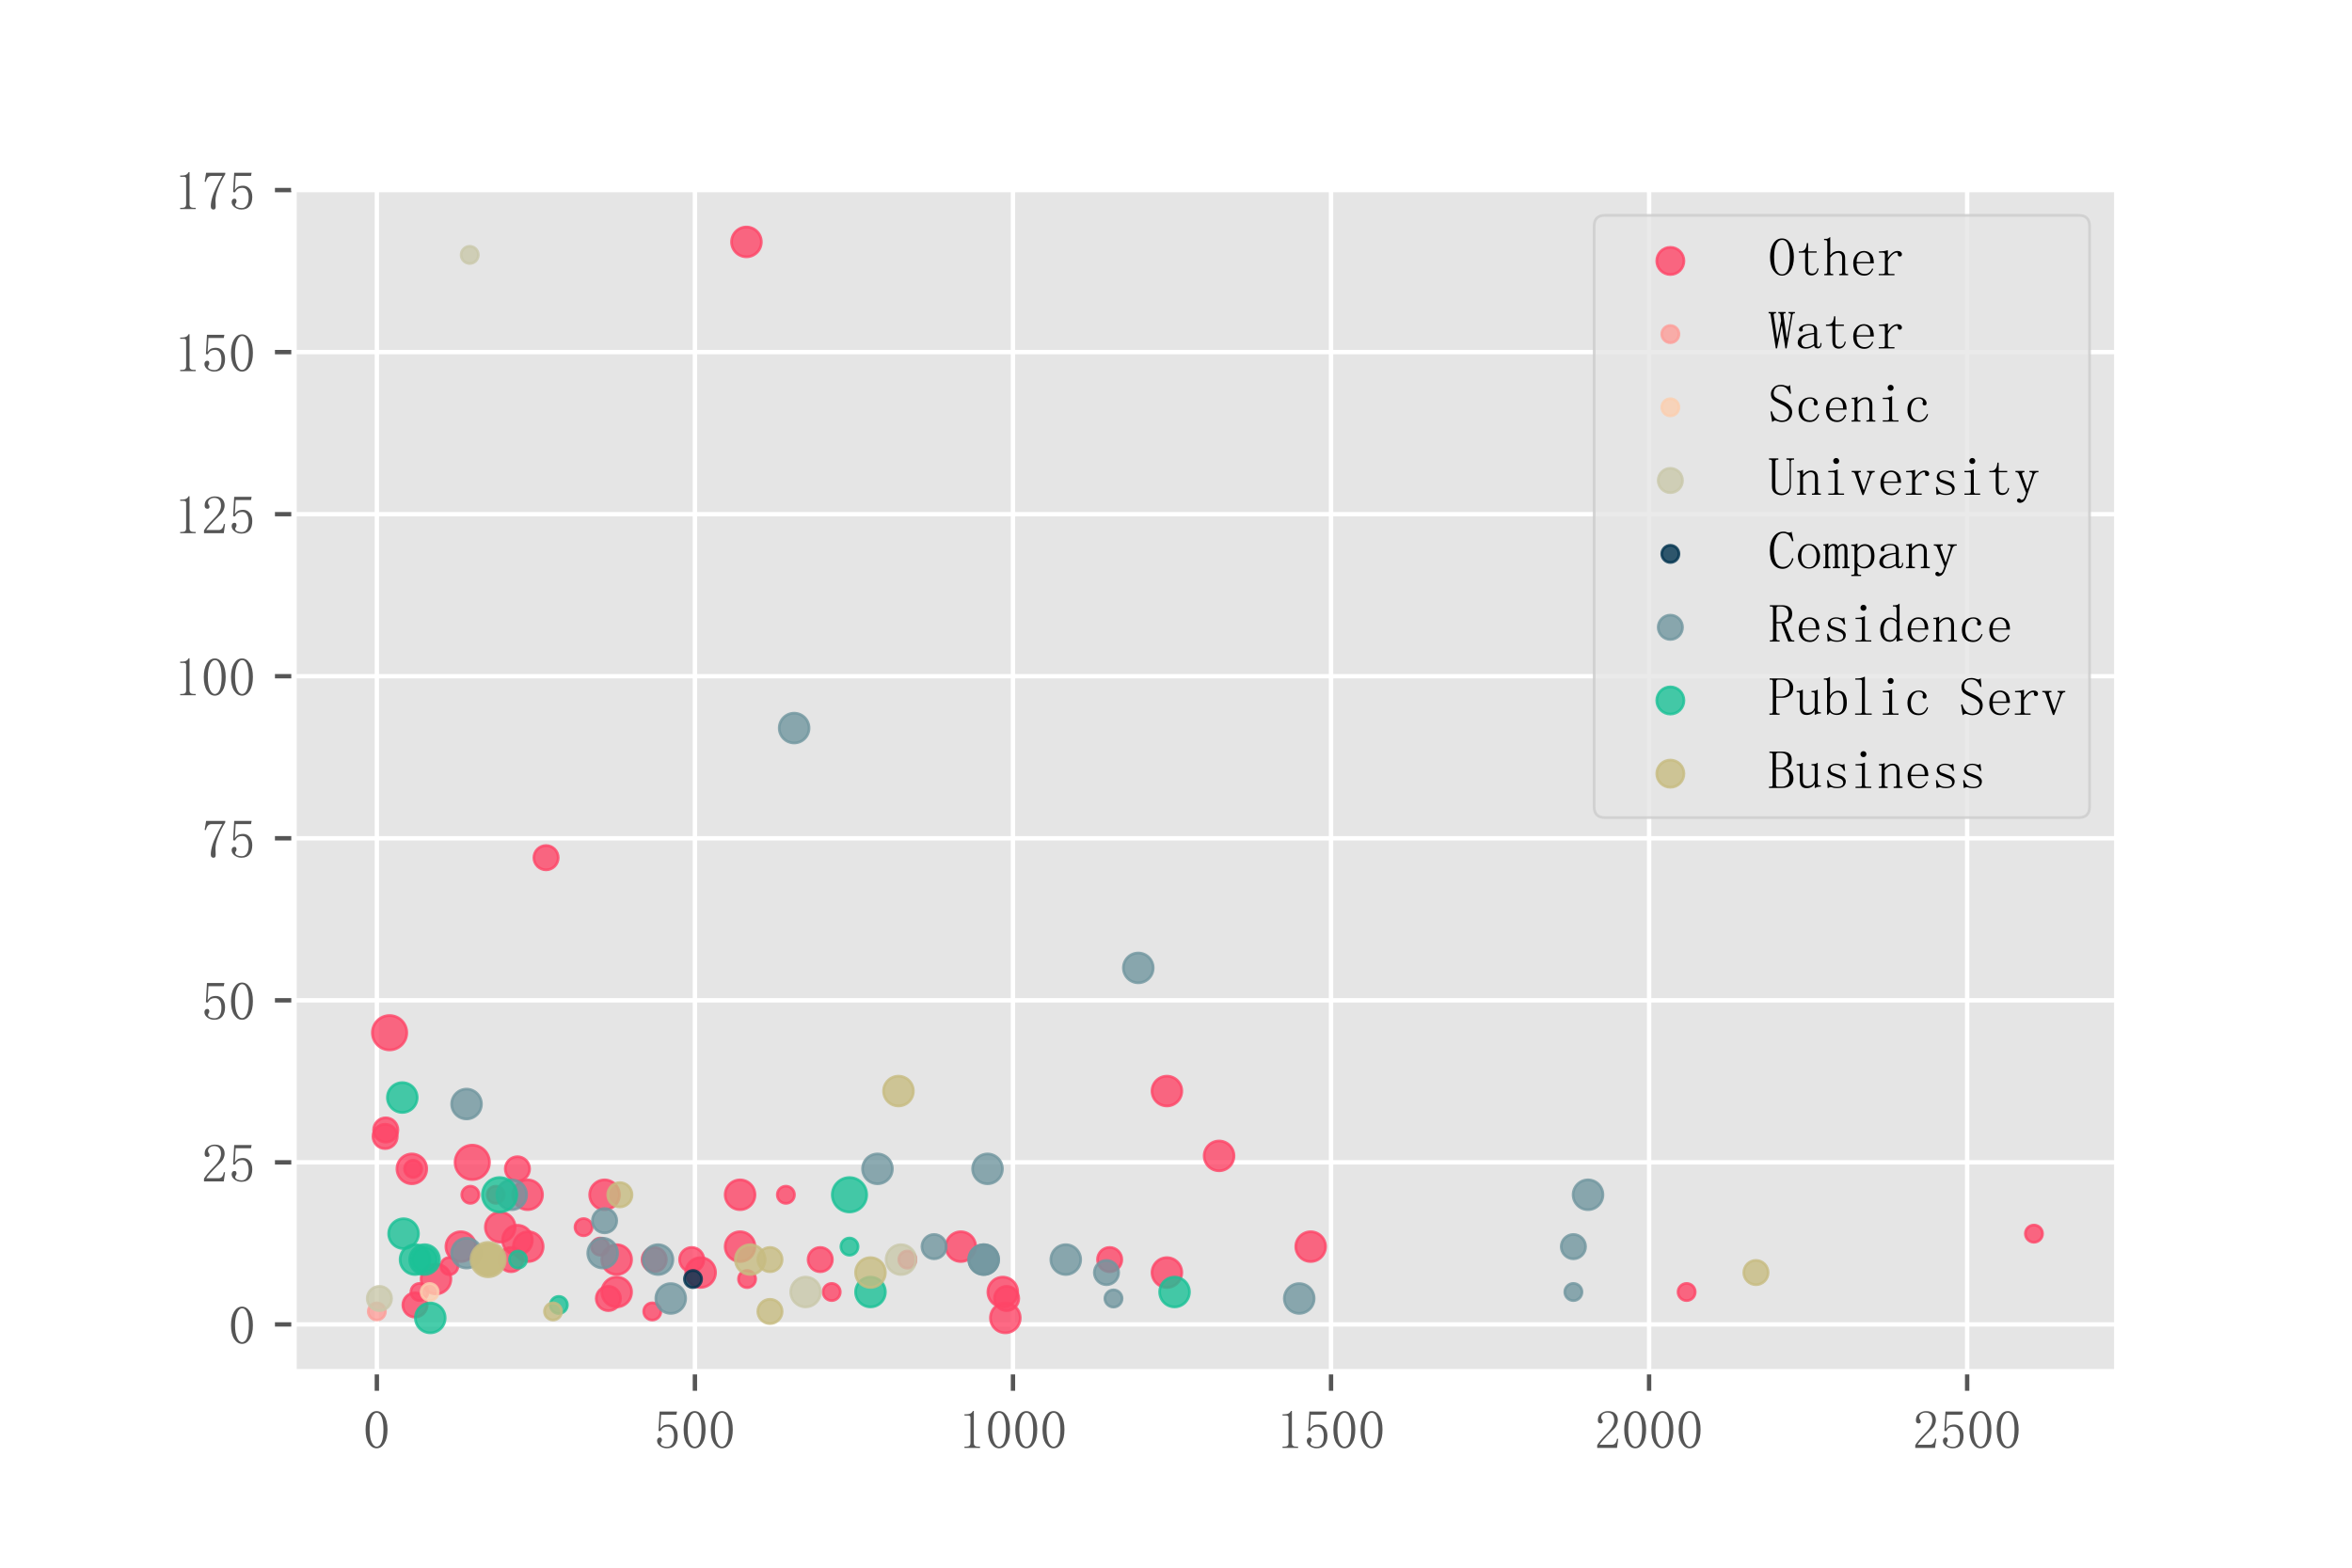 <?xml version="1.0" encoding="utf-8" standalone="no"?>
<!DOCTYPE svg PUBLIC "-//W3C//DTD SVG 1.1//EN"
  "http://www.w3.org/Graphics/SVG/1.1/DTD/svg11.dtd">
<!-- Created with matplotlib (https://matplotlib.org/) -->
<svg height="288pt" version="1.1" viewBox="0 0 432 288" width="432pt" xmlns="http://www.w3.org/2000/svg" xmlns:xlink="http://www.w3.org/1999/xlink">
 <defs>
  <style type="text/css">
*{stroke-linecap:butt;stroke-linejoin:round;}
  </style>
 </defs>
 <g id="figure_1">
  <g id="patch_1">
   <path d="M 0 288 
L 432 288 
L 432 0 
L 0 0 
z
" style="fill:#ffffff;"/>
  </g>
  <g id="axes_1">
   <g id="patch_2">
    <path d="M 54 252 
L 388.8 252 
L 388.8 34.56 
L 54 34.56 
z
" style="fill:#e5e5e5;"/>
   </g>
   <g id="matplotlib.axis_1">
    <g id="xtick_1">
     <g id="line2d_1">
      <path clip-path="url(#p5410220b27)" d="M 69.218 252 
L 69.218 34.56 
" style="fill:none;stroke:#ffffff;stroke-linecap:square;stroke-width:0.8;"/>
     </g>
     <g id="line2d_2">
      <defs>
       <path d="M 0 0 
L 0 3.5 
" id="mc92573f30a" style="stroke:#555555;stroke-width:0.8;"/>
      </defs>
      <g>
       <use style="fill:#555555;stroke:#555555;stroke-width:0.8;" x="69.218" xlink:href="#mc92573f30a" y="252"/>
      </g>
     </g>
     <g id="text_1">
      <!-- 0 -->
      <defs>
       <path d="M 24.609 64.453 
Q 19.141 64.453 15.422 56.047 
Q 11.719 47.656 11.719 33.594 
Q 11.719 18.75 15.422 10.547 
Q 19.141 2.344 24.609 2.344 
Q 30.469 2.344 33.781 10.547 
Q 37.109 18.75 37.109 33.594 
Q 37.109 47.656 33.984 56.047 
Q 30.859 64.453 24.609 64.453 
z
M 24.609 -0.781 
Q 16.016 -0.781 10.156 8.203 
Q 4.297 17.188 4.297 33.594 
Q 4.297 48.828 9.953 58.203 
Q 15.625 67.578 24.609 67.578 
Q 33.203 67.578 38.859 58.594 
Q 44.531 49.609 44.531 33.594 
Q 44.531 17.578 38.859 8.391 
Q 33.203 -0.781 24.609 -0.781 
z
" id="FangSong-48"/>
      </defs>
      <g style="fill:#555555;" transform="translate(66.718 265.992)scale(0.1 -0.1)">
       <use xlink:href="#FangSong-48"/>
      </g>
     </g>
    </g>
    <g id="xtick_2">
     <g id="line2d_3">
      <path clip-path="url(#p5410220b27)" d="M 127.637 252 
L 127.637 34.56 
" style="fill:none;stroke:#ffffff;stroke-linecap:square;stroke-width:0.8;"/>
     </g>
     <g id="line2d_4">
      <g>
       <use style="fill:#555555;stroke:#555555;stroke-width:0.8;" x="127.637" xlink:href="#mc92573f30a" y="252"/>
      </g>
     </g>
     <g id="text_2">
      <!-- 500 -->
      <defs>
       <path d="M 26.562 42.969 
Q 33.984 42.969 38.672 37.297 
Q 43.359 31.641 43.359 22.266 
Q 43.359 11.719 38.469 5.469 
Q 33.594 -0.781 23.438 -0.781 
Q 16.406 -0.781 10.938 3.312 
Q 5.469 7.422 5.469 13.281 
Q 5.469 15.625 6.828 17.375 
Q 8.203 19.141 10.547 19.141 
Q 12.891 19.141 13.672 17.578 
Q 14.453 16.016 14.453 14.844 
Q 14.453 12.5 13.281 11.125 
Q 12.109 9.766 12.109 8.203 
Q 12.109 5.078 15.812 3.516 
Q 19.531 1.953 23.828 1.953 
Q 30.078 1.953 33.391 7.031 
Q 36.719 12.109 36.719 21.484 
Q 36.719 29.297 33.781 34.172 
Q 30.859 39.062 25 39.062 
Q 20.703 39.062 17.578 37.5 
Q 14.453 35.938 11.719 30.859 
L 8.203 31.25 
L 10.156 66.797 
L 42.188 66.797 
L 41.016 60.938 
L 12.891 60.938 
L 11.328 35.156 
Q 15.234 40.625 18.938 41.797 
Q 22.656 42.969 26.562 42.969 
z
" id="FangSong-53"/>
      </defs>
      <g style="fill:#555555;" transform="translate(120.137 265.992)scale(0.1 -0.1)">
       <use xlink:href="#FangSong-53"/>
       <use x="50" xlink:href="#FangSong-48"/>
       <use x="100" xlink:href="#FangSong-48"/>
      </g>
     </g>
    </g>
    <g id="xtick_3">
     <g id="line2d_5">
      <path clip-path="url(#p5410220b27)" d="M 186.056 252 
L 186.056 34.56 
" style="fill:none;stroke:#ffffff;stroke-linecap:square;stroke-width:0.8;"/>
     </g>
     <g id="line2d_6">
      <g>
       <use style="fill:#555555;stroke:#555555;stroke-width:0.8;" x="186.056" xlink:href="#mc92573f30a" y="252"/>
      </g>
     </g>
     <g id="text_3">
      <!-- 1000 -->
      <defs>
       <path d="M 28.125 67.969 
L 28.125 8.594 
Q 28.125 5.469 30.078 3.906 
Q 32.031 2.344 35.547 2.344 
L 39.453 2.344 
L 39.453 0 
L 10.938 0 
L 10.938 2.344 
L 14.453 2.344 
Q 18.359 2.344 20.109 3.906 
Q 21.875 5.469 21.875 8.594 
L 21.875 55.859 
Q 21.875 57.422 20.891 58.391 
Q 19.922 59.375 17.969 59.375 
L 10.938 59.375 
L 10.938 61.719 
L 14.453 61.719 
Q 19.141 61.719 22.062 63.281 
Q 25 64.844 26.562 67.969 
z
" id="FangSong-49"/>
      </defs>
      <g style="fill:#555555;" transform="translate(176.056 265.992)scale(0.1 -0.1)">
       <use xlink:href="#FangSong-49"/>
       <use x="50" xlink:href="#FangSong-48"/>
       <use x="100" xlink:href="#FangSong-48"/>
       <use x="150" xlink:href="#FangSong-48"/>
      </g>
     </g>
    </g>
    <g id="xtick_4">
     <g id="line2d_7">
      <path clip-path="url(#p5410220b27)" d="M 244.476 252 
L 244.476 34.56 
" style="fill:none;stroke:#ffffff;stroke-linecap:square;stroke-width:0.8;"/>
     </g>
     <g id="line2d_8">
      <g>
       <use style="fill:#555555;stroke:#555555;stroke-width:0.8;" x="244.476" xlink:href="#mc92573f30a" y="252"/>
      </g>
     </g>
     <g id="text_4">
      <!-- 1500 -->
      <g style="fill:#555555;" transform="translate(234.476 265.992)scale(0.1 -0.1)">
       <use xlink:href="#FangSong-49"/>
       <use x="50" xlink:href="#FangSong-53"/>
       <use x="100" xlink:href="#FangSong-48"/>
       <use x="150" xlink:href="#FangSong-48"/>
      </g>
     </g>
    </g>
    <g id="xtick_5">
     <g id="line2d_9">
      <path clip-path="url(#p5410220b27)" d="M 302.895 252 
L 302.895 34.56 
" style="fill:none;stroke:#ffffff;stroke-linecap:square;stroke-width:0.8;"/>
     </g>
     <g id="line2d_10">
      <g>
       <use style="fill:#555555;stroke:#555555;stroke-width:0.8;" x="302.895" xlink:href="#mc92573f30a" y="252"/>
      </g>
     </g>
     <g id="text_5">
      <!-- 2000 -->
      <defs>
       <path d="M 35.938 50.391 
Q 35.938 57.422 32.812 61.125 
Q 29.688 64.844 23.438 64.844 
Q 18.75 64.844 15.422 62.297 
Q 12.109 59.766 12.109 55.859 
Q 12.109 53.516 13.469 51.953 
Q 14.844 50.391 14.844 48.828 
Q 14.844 46.875 13.859 45.891 
Q 12.891 44.922 10.938 44.922 
Q 8.594 44.922 7.219 46.281 
Q 5.859 47.656 5.859 50.781 
Q 5.859 58.984 11.719 63.281 
Q 17.578 67.578 24.219 67.578 
Q 33.594 67.578 38.078 62.891 
Q 42.578 58.203 42.578 51.172 
Q 42.578 46.484 40.422 41.797 
Q 38.281 37.109 33.594 32.812 
Q 22.266 21.875 16.203 15.031 
Q 10.156 8.203 8.984 5.859 
L 32.031 5.859 
Q 35.547 5.859 37.891 8.594 
Q 40.234 11.328 41.016 16.797 
L 43.359 16.797 
L 41.016 0 
L 4.688 0 
L 4.688 5.078 
Q 6.641 8.594 11.125 14.062 
Q 15.625 19.531 23.047 26.953 
Q 29.688 33.594 32.812 39.453 
Q 35.938 45.312 35.938 50.391 
z
" id="FangSong-50"/>
      </defs>
      <g style="fill:#555555;" transform="translate(292.895 265.992)scale(0.1 -0.1)">
       <use xlink:href="#FangSong-50"/>
       <use x="50" xlink:href="#FangSong-48"/>
       <use x="100" xlink:href="#FangSong-48"/>
       <use x="150" xlink:href="#FangSong-48"/>
      </g>
     </g>
    </g>
    <g id="xtick_6">
     <g id="line2d_11">
      <path clip-path="url(#p5410220b27)" d="M 361.314 252 
L 361.314 34.56 
" style="fill:none;stroke:#ffffff;stroke-linecap:square;stroke-width:0.8;"/>
     </g>
     <g id="line2d_12">
      <g>
       <use style="fill:#555555;stroke:#555555;stroke-width:0.8;" x="361.314" xlink:href="#mc92573f30a" y="252"/>
      </g>
     </g>
     <g id="text_6">
      <!-- 2500 -->
      <g style="fill:#555555;" transform="translate(351.314 265.992)scale(0.1 -0.1)">
       <use xlink:href="#FangSong-50"/>
       <use x="50" xlink:href="#FangSong-53"/>
       <use x="100" xlink:href="#FangSong-48"/>
       <use x="150" xlink:href="#FangSong-48"/>
      </g>
     </g>
    </g>
   </g>
   <g id="matplotlib.axis_2">
    <g id="ytick_1">
     <g id="line2d_13">
      <path clip-path="url(#p5410220b27)" d="M 54 243.307 
L 388.8 243.307 
" style="fill:none;stroke:#ffffff;stroke-linecap:square;stroke-width:0.8;"/>
     </g>
     <g id="line2d_14">
      <defs>
       <path d="M 0 0 
L -3.5 0 
" id="med76533c75" style="stroke:#555555;stroke-width:0.8;"/>
      </defs>
      <g>
       <use style="fill:#555555;stroke:#555555;stroke-width:0.8;" x="54" xlink:href="#med76533c75" y="243.307"/>
      </g>
     </g>
     <g id="text_7">
      <!-- 0 -->
      <g style="fill:#555555;" transform="translate(42 246.803)scale(0.1 -0.1)">
       <use xlink:href="#FangSong-48"/>
      </g>
     </g>
    </g>
    <g id="ytick_2">
     <g id="line2d_15">
      <path clip-path="url(#p5410220b27)" d="M 54 213.537 
L 388.8 213.537 
" style="fill:none;stroke:#ffffff;stroke-linecap:square;stroke-width:0.8;"/>
     </g>
     <g id="line2d_16">
      <g>
       <use style="fill:#555555;stroke:#555555;stroke-width:0.8;" x="54" xlink:href="#med76533c75" y="213.537"/>
      </g>
     </g>
     <g id="text_8">
      <!-- 25 -->
      <g style="fill:#555555;" transform="translate(37 217.033)scale(0.1 -0.1)">
       <use xlink:href="#FangSong-50"/>
       <use x="50" xlink:href="#FangSong-53"/>
      </g>
     </g>
    </g>
    <g id="ytick_3">
     <g id="line2d_17">
      <path clip-path="url(#p5410220b27)" d="M 54 183.767 
L 388.8 183.767 
" style="fill:none;stroke:#ffffff;stroke-linecap:square;stroke-width:0.8;"/>
     </g>
     <g id="line2d_18">
      <g>
       <use style="fill:#555555;stroke:#555555;stroke-width:0.8;" x="54" xlink:href="#med76533c75" y="183.767"/>
      </g>
     </g>
     <g id="text_9">
      <!-- 50 -->
      <g style="fill:#555555;" transform="translate(37 187.263)scale(0.1 -0.1)">
       <use xlink:href="#FangSong-53"/>
       <use x="50" xlink:href="#FangSong-48"/>
      </g>
     </g>
    </g>
    <g id="ytick_4">
     <g id="line2d_19">
      <path clip-path="url(#p5410220b27)" d="M 54 153.997 
L 388.8 153.997 
" style="fill:none;stroke:#ffffff;stroke-linecap:square;stroke-width:0.8;"/>
     </g>
     <g id="line2d_20">
      <g>
       <use style="fill:#555555;stroke:#555555;stroke-width:0.8;" x="54" xlink:href="#med76533c75" y="153.997"/>
      </g>
     </g>
     <g id="text_10">
      <!-- 75 -->
      <defs>
       <path d="M 43.75 64.062 
Q 35.547 50.781 30.656 38.078 
Q 25.781 25.391 25.781 16.016 
Q 25.781 14.453 25.969 11.516 
Q 26.172 8.594 26.172 4.688 
Q 26.172 1.562 25.188 0.391 
Q 24.219 -0.781 21.875 -0.781 
Q 19.922 -0.781 18.547 0.578 
Q 17.188 1.953 17.188 5.469 
Q 17.188 12.891 20.5 23.828 
Q 23.828 34.766 38.281 60.938 
L 18.75 60.938 
Q 14.453 60.938 11.906 58.203 
Q 9.375 55.469 8.203 50 
L 5.859 50.391 
L 8.594 66.797 
L 43.75 66.797 
z
" id="FangSong-55"/>
      </defs>
      <g style="fill:#555555;" transform="translate(37 157.493)scale(0.1 -0.1)">
       <use xlink:href="#FangSong-55"/>
       <use x="50" xlink:href="#FangSong-53"/>
      </g>
     </g>
    </g>
    <g id="ytick_5">
     <g id="line2d_21">
      <path clip-path="url(#p5410220b27)" d="M 54 124.227 
L 388.8 124.227 
" style="fill:none;stroke:#ffffff;stroke-linecap:square;stroke-width:0.8;"/>
     </g>
     <g id="line2d_22">
      <g>
       <use style="fill:#555555;stroke:#555555;stroke-width:0.8;" x="54" xlink:href="#med76533c75" y="124.227"/>
      </g>
     </g>
     <g id="text_11">
      <!-- 100 -->
      <g style="fill:#555555;" transform="translate(32 127.723)scale(0.1 -0.1)">
       <use xlink:href="#FangSong-49"/>
       <use x="50" xlink:href="#FangSong-48"/>
       <use x="100" xlink:href="#FangSong-48"/>
      </g>
     </g>
    </g>
    <g id="ytick_6">
     <g id="line2d_23">
      <path clip-path="url(#p5410220b27)" d="M 54 94.457 
L 388.8 94.457 
" style="fill:none;stroke:#ffffff;stroke-linecap:square;stroke-width:0.8;"/>
     </g>
     <g id="line2d_24">
      <g>
       <use style="fill:#555555;stroke:#555555;stroke-width:0.8;" x="54" xlink:href="#med76533c75" y="94.457"/>
      </g>
     </g>
     <g id="text_12">
      <!-- 125 -->
      <g style="fill:#555555;" transform="translate(32 97.953)scale(0.1 -0.1)">
       <use xlink:href="#FangSong-49"/>
       <use x="50" xlink:href="#FangSong-50"/>
       <use x="100" xlink:href="#FangSong-53"/>
      </g>
     </g>
    </g>
    <g id="ytick_7">
     <g id="line2d_25">
      <path clip-path="url(#p5410220b27)" d="M 54 64.687 
L 388.8 64.687 
" style="fill:none;stroke:#ffffff;stroke-linecap:square;stroke-width:0.8;"/>
     </g>
     <g id="line2d_26">
      <g>
       <use style="fill:#555555;stroke:#555555;stroke-width:0.8;" x="54" xlink:href="#med76533c75" y="64.687"/>
      </g>
     </g>
     <g id="text_13">
      <!-- 150 -->
      <g style="fill:#555555;" transform="translate(32 68.183)scale(0.1 -0.1)">
       <use xlink:href="#FangSong-49"/>
       <use x="50" xlink:href="#FangSong-53"/>
       <use x="100" xlink:href="#FangSong-48"/>
      </g>
     </g>
    </g>
    <g id="ytick_8">
     <g id="line2d_27">
      <path clip-path="url(#p5410220b27)" d="M 54 34.917 
L 388.8 34.917 
" style="fill:none;stroke:#ffffff;stroke-linecap:square;stroke-width:0.8;"/>
     </g>
     <g id="line2d_28">
      <g>
       <use style="fill:#555555;stroke:#555555;stroke-width:0.8;" x="54" xlink:href="#med76533c75" y="34.917"/>
      </g>
     </g>
     <g id="text_14">
      <!-- 175 -->
      <g style="fill:#555555;" transform="translate(32 38.413)scale(0.1 -0.1)">
       <use xlink:href="#FangSong-49"/>
       <use x="50" xlink:href="#FangSong-55"/>
       <use x="100" xlink:href="#FangSong-53"/>
      </g>
     </g>
    </g>
   </g>
   <g id="PathCollection_1">
    <path clip-path="url(#p5410220b27)" d="M 184.654 244.855 
C 185.381 244.855 186.077 244.566 186.591 244.053 
C 187.104 243.539 187.393 242.843 187.393 242.116 
C 187.393 241.39 187.104 240.693 186.591 240.18 
C 186.077 239.666 185.381 239.378 184.654 239.378 
C 183.928 239.378 183.231 239.666 182.718 240.18 
C 182.204 240.693 181.916 241.39 181.916 242.116 
C 181.916 242.843 182.204 243.539 182.718 244.053 
C 183.231 244.566 183.928 244.855 184.654 244.855 
z
" style="fill:#fe4567;fill-opacity:0.8;stroke:#fe4567;stroke-opacity:0.8;stroke-width:0.5;"/>
    <path clip-path="url(#p5410220b27)" d="M 75.644 217.467 
C 76.371 217.467 77.067 217.178 77.581 216.664 
C 78.094 216.151 78.383 215.454 78.383 214.728 
C 78.383 214.002 78.094 213.305 77.581 212.791 
C 77.067 212.278 76.371 211.989 75.644 211.989 
C 74.918 211.989 74.221 212.278 73.708 212.791 
C 73.194 213.305 72.906 214.002 72.906 214.728 
C 72.906 215.454 73.194 216.151 73.708 216.664 
C 74.221 217.178 74.918 217.467 75.644 217.467 
z
" style="fill:#fe4567;fill-opacity:0.8;stroke:#fe4567;stroke-opacity:0.8;stroke-width:0.5;"/>
    <path clip-path="url(#p5410220b27)" d="M 111.046 222.23 
C 111.773 222.23 112.469 221.941 112.983 221.428 
C 113.496 220.914 113.785 220.217 113.785 219.491 
C 113.785 218.765 113.496 218.068 112.983 217.555 
C 112.469 217.041 111.773 216.753 111.046 216.753 
C 110.32 216.753 109.623 217.041 109.11 217.555 
C 108.596 218.068 108.308 218.765 108.308 219.491 
C 108.308 220.217 108.596 220.914 109.11 221.428 
C 109.623 221.941 110.32 222.23 111.046 222.23 
z
" style="fill:#fe4567;fill-opacity:0.8;stroke:#fe4567;stroke-opacity:0.8;stroke-width:0.5;"/>
    <path clip-path="url(#p5410220b27)" d="M 137.218 236.553 
C 137.637 236.553 138.04 236.386 138.336 236.09 
C 138.633 235.793 138.799 235.391 138.799 234.972 
C 138.799 234.552 138.633 234.15 138.336 233.854 
C 138.04 233.557 137.637 233.39 137.218 233.39 
C 136.799 233.39 136.397 233.557 136.1 233.854 
C 135.804 234.15 135.637 234.552 135.637 234.972 
C 135.637 235.391 135.804 235.793 136.1 236.09 
C 136.397 236.386 136.799 236.553 137.218 236.553 
z
" style="fill:#fe4567;fill-opacity:0.8;stroke:#fe4567;stroke-opacity:0.8;stroke-width:0.5;"/>
    <path clip-path="url(#p5410220b27)" d="M 176.476 231.756 
C 177.202 231.756 177.899 231.468 178.412 230.954 
C 178.926 230.44 179.214 229.744 179.214 229.018 
C 179.214 228.291 178.926 227.595 178.412 227.081 
C 177.899 226.568 177.202 226.279 176.476 226.279 
C 175.749 226.279 175.053 226.568 174.539 227.081 
C 174.026 227.595 173.737 228.291 173.737 229.018 
C 173.737 229.744 174.026 230.44 174.539 230.954 
C 175.053 231.468 175.749 231.756 176.476 231.756 
z
" style="fill:#fe4567;fill-opacity:0.8;stroke:#fe4567;stroke-opacity:0.8;stroke-width:0.5;"/>
    <path clip-path="url(#p5410220b27)" d="M 128.689 236.519 
C 129.415 236.519 130.112 236.231 130.625 235.717 
C 131.139 235.204 131.427 234.507 131.427 233.781 
C 131.427 233.054 131.139 232.358 130.625 231.844 
C 130.112 231.331 129.415 231.042 128.689 231.042 
C 127.963 231.042 127.266 231.331 126.752 231.844 
C 126.239 232.358 125.95 233.054 125.95 233.781 
C 125.95 234.507 126.239 235.204 126.752 235.717 
C 127.266 236.231 127.963 236.519 128.689 236.519 
z
" style="fill:#fe4567;fill-opacity:0.8;stroke:#fe4567;stroke-opacity:0.8;stroke-width:0.5;"/>
    <path clip-path="url(#p5410220b27)" d="M 127.053 233.635 
C 127.646 233.635 128.215 233.4 128.634 232.98 
C 129.054 232.561 129.289 231.992 129.289 231.399 
C 129.289 230.806 129.054 230.237 128.634 229.818 
C 128.215 229.399 127.646 229.163 127.053 229.163 
C 126.46 229.163 125.891 229.399 125.472 229.818 
C 125.053 230.237 124.817 230.806 124.817 231.399 
C 124.817 231.992 125.053 232.561 125.472 232.98 
C 125.891 233.4 126.46 233.635 127.053 233.635 
z
" style="fill:#fe4567;fill-opacity:0.8;stroke:#fe4567;stroke-opacity:0.8;stroke-width:0.5;"/>
    <path clip-path="url(#p5410220b27)" d="M 86.393 221.072 
C 86.813 221.072 87.215 220.906 87.511 220.609 
C 87.808 220.313 87.975 219.91 87.975 219.491 
C 87.975 219.072 87.808 218.67 87.511 218.373 
C 87.215 218.077 86.813 217.91 86.393 217.91 
C 85.974 217.91 85.572 218.077 85.275 218.373 
C 84.979 218.67 84.812 219.072 84.812 219.491 
C 84.812 219.91 84.979 220.313 85.275 220.609 
C 85.572 220.906 85.974 221.072 86.393 221.072 
z
" style="fill:#fe4567;fill-opacity:0.8;stroke:#fe4567;stroke-opacity:0.8;stroke-width:0.5;"/>
    <path clip-path="url(#p5410220b27)" d="M 184.888 240.78 
C 185.481 240.78 186.05 240.544 186.469 240.125 
C 186.889 239.706 187.124 239.137 187.124 238.544 
C 187.124 237.951 186.889 237.382 186.469 236.963 
C 186.05 236.544 185.481 236.308 184.888 236.308 
C 184.295 236.308 183.726 236.544 183.307 236.963 
C 182.888 237.382 182.652 237.951 182.652 238.544 
C 182.652 239.137 182.888 239.706 183.307 240.125 
C 183.726 240.544 184.295 240.78 184.888 240.78 
z
" style="fill:#fe4567;fill-opacity:0.8;stroke:#fe4567;stroke-opacity:0.8;stroke-width:0.5;"/>
    <path clip-path="url(#p5410220b27)" d="M 223.912 215.085 
C 224.638 215.085 225.335 214.796 225.849 214.283 
C 226.362 213.769 226.651 213.073 226.651 212.346 
C 226.651 211.62 226.362 210.923 225.849 210.41 
C 225.335 209.896 224.638 209.608 223.912 209.608 
C 223.186 209.608 222.489 209.896 221.976 210.41 
C 221.462 210.923 221.173 211.62 221.173 212.346 
C 221.173 213.073 221.462 213.769 221.976 214.283 
C 222.489 214.796 223.186 215.085 223.912 215.085 
z
" style="fill:#fe4567;fill-opacity:0.8;stroke:#fe4567;stroke-opacity:0.8;stroke-width:0.5;"/>
    <path clip-path="url(#p5410220b27)" d="M 76.228 241.971 
C 76.821 241.971 77.39 241.735 77.81 241.316 
C 78.229 240.897 78.465 240.328 78.465 239.735 
C 78.465 239.142 78.229 238.573 77.81 238.154 
C 77.39 237.734 76.821 237.499 76.228 237.499 
C 75.635 237.499 75.067 237.734 74.647 238.154 
C 74.228 238.573 73.992 239.142 73.992 239.735 
C 73.992 240.328 74.228 240.897 74.647 241.316 
C 75.067 241.735 75.635 241.971 76.228 241.971 
z
" style="fill:#fe4567;fill-opacity:0.8;stroke:#fe4567;stroke-opacity:0.8;stroke-width:0.5;"/>
    <path clip-path="url(#p5410220b27)" d="M 95.039 230.565 
C 95.766 230.565 96.462 230.277 96.976 229.763 
C 97.489 229.25 97.778 228.553 97.778 227.827 
C 97.778 227.1 97.489 226.404 96.976 225.89 
C 96.462 225.377 95.766 225.088 95.039 225.088 
C 94.313 225.088 93.617 225.377 93.103 225.89 
C 92.589 226.404 92.301 227.1 92.301 227.827 
C 92.301 228.553 92.589 229.25 93.103 229.763 
C 93.617 230.277 94.313 230.565 95.039 230.565 
z
" style="fill:#fe4567;fill-opacity:0.8;stroke:#fe4567;stroke-opacity:0.8;stroke-width:0.5;"/>
    <path clip-path="url(#p5410220b27)" d="M 203.816 233.635 
C 204.409 233.635 204.978 233.4 205.397 232.98 
C 205.816 232.561 206.052 231.992 206.052 231.399 
C 206.052 230.806 205.816 230.237 205.397 229.818 
C 204.978 229.399 204.409 229.163 203.816 229.163 
C 203.223 229.163 202.654 229.399 202.235 229.818 
C 201.815 230.237 201.58 230.806 201.58 231.399 
C 201.58 231.992 201.815 232.561 202.235 232.98 
C 202.654 233.4 203.223 233.635 203.816 233.635 
z
" style="fill:#fe4567;fill-opacity:0.8;stroke:#fe4567;stroke-opacity:0.8;stroke-width:0.5;"/>
    <path clip-path="url(#p5410220b27)" d="M 80.084 237.71 
C 80.81 237.71 81.507 237.422 82.021 236.908 
C 82.534 236.394 82.823 235.698 82.823 234.972 
C 82.823 234.245 82.534 233.549 82.021 233.035 
C 81.507 232.522 80.81 232.233 80.084 232.233 
C 79.358 232.233 78.661 232.522 78.148 233.035 
C 77.634 233.549 77.346 234.245 77.346 234.972 
C 77.346 235.698 77.634 236.394 78.148 236.908 
C 78.661 237.422 79.358 237.71 80.084 237.71 
z
" style="fill:#fe4567;fill-opacity:0.8;stroke:#fe4567;stroke-opacity:0.8;stroke-width:0.5;"/>
    <path clip-path="url(#p5410220b27)" d="M 150.654 233.635 
C 151.247 233.635 151.816 233.4 152.236 232.98 
C 152.655 232.561 152.891 231.992 152.891 231.399 
C 152.891 230.806 152.655 230.237 152.236 229.818 
C 151.816 229.399 151.247 229.163 150.654 229.163 
C 150.061 229.163 149.493 229.399 149.073 229.818 
C 148.654 230.237 148.418 230.806 148.418 231.399 
C 148.418 231.992 148.654 232.561 149.073 232.98 
C 149.493 233.4 150.061 233.635 150.654 233.635 
z
" style="fill:#fe4567;fill-opacity:0.8;stroke:#fe4567;stroke-opacity:0.8;stroke-width:0.5;"/>
    <path clip-path="url(#p5410220b27)" d="M 70.737 211.01 
C 71.33 211.01 71.899 210.774 72.318 210.355 
C 72.738 209.936 72.973 209.367 72.973 208.774 
C 72.973 208.181 72.738 207.612 72.318 207.193 
C 71.899 206.774 71.33 206.538 70.737 206.538 
C 70.144 206.538 69.575 206.774 69.156 207.193 
C 68.737 207.612 68.501 208.181 68.501 208.774 
C 68.501 209.367 68.737 209.936 69.156 210.355 
C 69.575 210.774 70.144 211.01 70.737 211.01 
z
" style="fill:#fe4567;fill-opacity:0.8;stroke:#fe4567;stroke-opacity:0.8;stroke-width:0.5;"/>
    <path clip-path="url(#p5410220b27)" d="M 97.026 231.756 
C 97.752 231.756 98.449 231.468 98.962 230.954 
C 99.476 230.44 99.764 229.744 99.764 229.018 
C 99.764 228.291 99.476 227.595 98.962 227.081 
C 98.449 226.568 97.752 226.279 97.026 226.279 
C 96.299 226.279 95.603 226.568 95.089 227.081 
C 94.576 227.595 94.287 228.291 94.287 229.018 
C 94.287 229.744 94.576 230.44 95.089 230.954 
C 95.603 231.468 96.299 231.756 97.026 231.756 
z
" style="fill:#fe4567;fill-opacity:0.8;stroke:#fe4567;stroke-opacity:0.8;stroke-width:0.5;"/>
    <path clip-path="url(#p5410220b27)" d="M 93.871 233.635 
C 94.464 233.635 95.033 233.4 95.452 232.98 
C 95.872 232.561 96.107 231.992 96.107 231.399 
C 96.107 230.806 95.872 230.237 95.452 229.818 
C 95.033 229.399 94.464 229.163 93.871 229.163 
C 93.278 229.163 92.709 229.399 92.29 229.818 
C 91.871 230.237 91.635 230.806 91.635 231.399 
C 91.635 231.992 91.871 232.561 92.29 232.98 
C 92.709 233.4 93.278 233.635 93.871 233.635 
z
" style="fill:#fe4567;fill-opacity:0.8;stroke:#fe4567;stroke-opacity:0.8;stroke-width:0.5;"/>
    <path clip-path="url(#p5410220b27)" d="M 107.191 227.026 
C 107.61 227.026 108.012 226.86 108.309 226.563 
C 108.605 226.267 108.772 225.864 108.772 225.445 
C 108.772 225.026 108.605 224.624 108.309 224.327 
C 108.012 224.031 107.61 223.864 107.191 223.864 
C 106.771 223.864 106.369 224.031 106.073 224.327 
C 105.776 224.624 105.609 225.026 105.609 225.445 
C 105.609 225.864 105.776 226.267 106.073 226.563 
C 106.369 226.86 106.771 227.026 107.191 227.026 
z
" style="fill:#fe4567;fill-opacity:0.8;stroke:#fe4567;stroke-opacity:0.8;stroke-width:0.5;"/>
    <path clip-path="url(#p5410220b27)" d="M 373.582 228.217 
C 374.001 228.217 374.403 228.051 374.7 227.754 
C 374.996 227.457 375.163 227.055 375.163 226.636 
C 375.163 226.217 374.996 225.814 374.7 225.518 
C 374.403 225.221 374.001 225.055 373.582 225.055 
C 373.162 225.055 372.76 225.221 372.464 225.518 
C 372.167 225.814 372.001 226.217 372.001 226.636 
C 372.001 227.055 372.167 227.457 372.464 227.754 
C 372.76 228.051 373.162 228.217 373.582 228.217 
z
" style="fill:#fe4567;fill-opacity:0.8;stroke:#fe4567;stroke-opacity:0.8;stroke-width:0.5;"/>
    <path clip-path="url(#p5410220b27)" d="M 113.266 234.138 
C 113.992 234.138 114.689 233.849 115.203 233.336 
C 115.716 232.822 116.005 232.125 116.005 231.399 
C 116.005 230.673 115.716 229.976 115.203 229.463 
C 114.689 228.949 113.992 228.661 113.266 228.661 
C 112.54 228.661 111.843 228.949 111.33 229.463 
C 110.816 229.976 110.528 230.673 110.528 231.399 
C 110.528 232.125 110.816 232.822 111.33 233.336 
C 111.843 233.849 112.54 234.138 113.266 234.138 
z
" style="fill:#fe4567;fill-opacity:0.8;stroke:#fe4567;stroke-opacity:0.8;stroke-width:0.5;"/>
    <path clip-path="url(#p5410220b27)" d="M 214.331 203.177 
C 215.058 203.177 215.754 202.888 216.268 202.375 
C 216.781 201.861 217.07 201.165 217.07 200.438 
C 217.07 199.712 216.781 199.015 216.268 198.502 
C 215.754 197.988 215.058 197.7 214.331 197.7 
C 213.605 197.7 212.908 197.988 212.395 198.502 
C 211.881 199.015 211.593 199.712 211.593 200.438 
C 211.593 201.165 211.881 201.861 212.395 202.375 
C 212.908 202.888 213.605 203.177 214.331 203.177 
z
" style="fill:#fe4567;fill-opacity:0.8;stroke:#fe4567;stroke-opacity:0.8;stroke-width:0.5;"/>
    <path clip-path="url(#p5410220b27)" d="M 144.345 221.072 
C 144.764 221.072 145.167 220.906 145.463 220.609 
C 145.76 220.313 145.926 219.91 145.926 219.491 
C 145.926 219.072 145.76 218.67 145.463 218.373 
C 145.167 218.077 144.764 217.91 144.345 217.91 
C 143.926 217.91 143.524 218.077 143.227 218.373 
C 142.931 218.67 142.764 219.072 142.764 219.491 
C 142.764 219.91 142.931 220.313 143.227 220.609 
C 143.524 220.906 143.926 221.072 144.345 221.072 
z
" style="fill:#fe4567;fill-opacity:0.8;stroke:#fe4567;stroke-opacity:0.8;stroke-width:0.5;"/>
    <path clip-path="url(#p5410220b27)" d="M 240.737 231.756 
C 241.463 231.756 242.16 231.468 242.673 230.954 
C 243.187 230.44 243.475 229.744 243.475 229.018 
C 243.475 228.291 243.187 227.595 242.673 227.081 
C 242.16 226.568 241.463 226.279 240.737 226.279 
C 240.01 226.279 239.314 226.568 238.8 227.081 
C 238.287 227.595 237.998 228.291 237.998 229.018 
C 237.998 229.744 238.287 230.44 238.8 230.954 
C 239.314 231.468 240.01 231.756 240.737 231.756 
z
" style="fill:#fe4567;fill-opacity:0.8;stroke:#fe4567;stroke-opacity:0.8;stroke-width:0.5;"/>
    <path clip-path="url(#p5410220b27)" d="M 309.788 238.934 
C 310.207 238.934 310.61 238.768 310.906 238.471 
C 311.203 238.175 311.369 237.772 311.369 237.353 
C 311.369 236.934 311.203 236.532 310.906 236.235 
C 310.61 235.939 310.207 235.772 309.788 235.772 
C 309.369 235.772 308.967 235.939 308.67 236.235 
C 308.374 236.532 308.207 236.934 308.207 237.353 
C 308.207 237.772 308.374 238.175 308.67 238.471 
C 308.967 238.768 309.369 238.934 309.788 238.934 
z
" style="fill:#fe4567;fill-opacity:0.8;stroke:#fe4567;stroke-opacity:0.8;stroke-width:0.5;"/>
    <path clip-path="url(#p5410220b27)" d="M 120.16 233.635 
C 120.753 233.635 121.321 233.4 121.741 232.98 
C 122.16 232.561 122.396 231.992 122.396 231.399 
C 122.396 230.806 122.16 230.237 121.741 229.818 
C 121.321 229.399 120.753 229.163 120.16 229.163 
C 119.567 229.163 118.998 229.399 118.579 229.818 
C 118.159 230.237 117.924 230.806 117.924 231.399 
C 117.924 231.992 118.159 232.561 118.579 232.98 
C 118.998 233.4 119.567 233.635 120.16 233.635 
z
" style="fill:#fe4567;fill-opacity:0.8;stroke:#fe4567;stroke-opacity:0.8;stroke-width:0.5;"/>
    <path clip-path="url(#p5410220b27)" d="M 137.101 47.182 
C 137.827 47.182 138.524 46.894 139.038 46.38 
C 139.551 45.867 139.84 45.17 139.84 44.444 
C 139.84 43.717 139.551 43.021 139.038 42.507 
C 138.524 41.994 137.827 41.705 137.101 41.705 
C 136.375 41.705 135.678 41.994 135.165 42.507 
C 134.651 43.021 134.363 43.717 134.363 44.444 
C 134.363 45.17 134.651 45.867 135.165 46.38 
C 135.678 46.894 136.375 47.182 137.101 47.182 
z
" style="fill:#fe4567;fill-opacity:0.8;stroke:#fe4567;stroke-opacity:0.8;stroke-width:0.5;"/>
    <path clip-path="url(#p5410220b27)" d="M 135.933 222.23 
C 136.659 222.23 137.356 221.941 137.869 221.428 
C 138.383 220.914 138.671 220.217 138.671 219.491 
C 138.671 218.765 138.383 218.068 137.869 217.555 
C 137.356 217.041 136.659 216.753 135.933 216.753 
C 135.207 216.753 134.51 217.041 133.996 217.555 
C 133.483 218.068 133.194 218.765 133.194 219.491 
C 133.194 220.217 133.483 220.914 133.996 221.428 
C 134.51 221.941 135.207 222.23 135.933 222.23 
z
" style="fill:#fe4567;fill-opacity:0.8;stroke:#fe4567;stroke-opacity:0.8;stroke-width:0.5;"/>
    <path clip-path="url(#p5410220b27)" d="M 84.641 231.756 
C 85.367 231.756 86.064 231.468 86.577 230.954 
C 87.091 230.44 87.379 229.744 87.379 229.018 
C 87.379 228.291 87.091 227.595 86.577 227.081 
C 86.064 226.568 85.367 226.279 84.641 226.279 
C 83.915 226.279 83.218 226.568 82.704 227.081 
C 82.191 227.595 81.902 228.291 81.902 229.018 
C 81.902 229.744 82.191 230.44 82.704 230.954 
C 83.218 231.468 83.915 231.756 84.641 231.756 
z
" style="fill:#fe4567;fill-opacity:0.8;stroke:#fe4567;stroke-opacity:0.8;stroke-width:0.5;"/>
    <path clip-path="url(#p5410220b27)" d="M 77.046 238.934 
C 77.466 238.934 77.868 238.768 78.164 238.471 
C 78.461 238.175 78.627 237.772 78.627 237.353 
C 78.627 236.934 78.461 236.532 78.164 236.235 
C 77.868 235.939 77.466 235.772 77.046 235.772 
C 76.627 235.772 76.225 235.939 75.928 236.235 
C 75.632 236.532 75.465 236.934 75.465 237.353 
C 75.465 237.772 75.632 238.175 75.928 238.471 
C 76.225 238.768 76.627 238.934 77.046 238.934 
z
" style="fill:#fe4567;fill-opacity:0.8;stroke:#fe4567;stroke-opacity:0.8;stroke-width:0.5;"/>
    <path clip-path="url(#p5410220b27)" d="M 214.331 236.519 
C 215.058 236.519 215.754 236.231 216.268 235.717 
C 216.781 235.204 217.07 234.507 217.07 233.781 
C 217.07 233.054 216.781 232.358 216.268 231.844 
C 215.754 231.331 215.058 231.042 214.331 231.042 
C 213.605 231.042 212.908 231.331 212.395 231.844 
C 211.881 232.358 211.593 233.054 211.593 233.781 
C 211.593 234.507 211.881 235.204 212.395 235.717 
C 212.908 236.231 213.605 236.519 214.331 236.519 
z
" style="fill:#fe4567;fill-opacity:0.8;stroke:#fe4567;stroke-opacity:0.8;stroke-width:0.5;"/>
    <path clip-path="url(#p5410220b27)" d="M 96.909 222.23 
C 97.635 222.23 98.332 221.941 98.845 221.428 
C 99.359 220.914 99.647 220.217 99.647 219.491 
C 99.647 218.765 99.359 218.068 98.845 217.555 
C 98.332 217.041 97.635 216.753 96.909 216.753 
C 96.183 216.753 95.486 217.041 94.972 217.555 
C 94.459 218.068 94.17 218.765 94.17 219.491 
C 94.17 220.217 94.459 220.914 94.972 221.428 
C 95.486 221.941 96.183 222.23 96.909 222.23 
z
" style="fill:#fe4567;fill-opacity:0.8;stroke:#fe4567;stroke-opacity:0.8;stroke-width:0.5;"/>
    <path clip-path="url(#p5410220b27)" d="M 119.809 242.507 
C 120.228 242.507 120.631 242.34 120.927 242.044 
C 121.224 241.747 121.39 241.345 121.39 240.926 
C 121.39 240.506 121.224 240.104 120.927 239.808 
C 120.631 239.511 120.228 239.344 119.809 239.344 
C 119.39 239.344 118.988 239.511 118.691 239.808 
C 118.395 240.104 118.228 240.506 118.228 240.926 
C 118.228 241.345 118.395 241.747 118.691 242.044 
C 118.988 242.34 119.39 242.507 119.809 242.507 
z
" style="fill:#fe4567;fill-opacity:0.8;stroke:#fe4567;stroke-opacity:0.8;stroke-width:0.5;"/>
    <path clip-path="url(#p5410220b27)" d="M 95.039 216.964 
C 95.632 216.964 96.201 216.728 96.621 216.309 
C 97.04 215.89 97.276 215.321 97.276 214.728 
C 97.276 214.135 97.04 213.566 96.621 213.147 
C 96.201 212.728 95.632 212.492 95.039 212.492 
C 94.446 212.492 93.878 212.728 93.458 213.147 
C 93.039 213.566 92.803 214.135 92.803 214.728 
C 92.803 215.321 93.039 215.89 93.458 216.309 
C 93.878 216.728 94.446 216.964 95.039 216.964 
z
" style="fill:#fe4567;fill-opacity:0.8;stroke:#fe4567;stroke-opacity:0.8;stroke-width:0.5;"/>
    <path clip-path="url(#p5410220b27)" d="M 91.885 228.184 
C 92.611 228.184 93.308 227.895 93.821 227.382 
C 94.335 226.868 94.623 226.171 94.623 225.445 
C 94.623 224.719 94.335 224.022 93.821 223.509 
C 93.308 222.995 92.611 222.707 91.885 222.707 
C 91.159 222.707 90.462 222.995 89.948 223.509 
C 89.435 224.022 89.146 224.719 89.146 225.445 
C 89.146 226.171 89.435 226.868 89.948 227.382 
C 90.462 227.895 91.159 228.184 91.885 228.184 
z
" style="fill:#fe4567;fill-opacity:0.8;stroke:#fe4567;stroke-opacity:0.8;stroke-width:0.5;"/>
    <path clip-path="url(#p5410220b27)" d="M 135.933 231.756 
C 136.659 231.756 137.356 231.468 137.869 230.954 
C 138.383 230.44 138.671 229.744 138.671 229.018 
C 138.671 228.291 138.383 227.595 137.869 227.081 
C 137.356 226.568 136.659 226.279 135.933 226.279 
C 135.207 226.279 134.51 226.568 133.996 227.081 
C 133.483 227.595 133.194 228.291 133.194 229.018 
C 133.194 229.744 133.483 230.44 133.996 230.954 
C 134.51 231.468 135.207 231.756 135.933 231.756 
z
" style="fill:#fe4567;fill-opacity:0.8;stroke:#fe4567;stroke-opacity:0.8;stroke-width:0.5;"/>
    <path clip-path="url(#p5410220b27)" d="M 166.661 232.98 
C 167.081 232.98 167.483 232.814 167.779 232.517 
C 168.076 232.221 168.242 231.818 168.242 231.399 
C 168.242 230.98 168.076 230.578 167.779 230.281 
C 167.483 229.985 167.081 229.818 166.661 229.818 
C 166.242 229.818 165.84 229.985 165.543 230.281 
C 165.247 230.578 165.08 230.98 165.08 231.399 
C 165.08 231.818 165.247 232.221 165.543 232.517 
C 165.84 232.814 166.242 232.98 166.661 232.98 
z
" style="fill:#fe4567;fill-opacity:0.8;stroke:#fe4567;stroke-opacity:0.8;stroke-width:0.5;"/>
    <path clip-path="url(#p5410220b27)" d="M 91.067 221.072 
C 91.486 221.072 91.888 220.906 92.185 220.609 
C 92.481 220.313 92.648 219.91 92.648 219.491 
C 92.648 219.072 92.481 218.67 92.185 218.373 
C 91.888 218.077 91.486 217.91 91.067 217.91 
C 90.648 217.91 90.245 218.077 89.949 218.373 
C 89.652 218.67 89.486 219.072 89.486 219.491 
C 89.486 219.91 89.652 220.313 89.949 220.609 
C 90.245 220.906 90.648 221.072 91.067 221.072 
z
" style="fill:#fe4567;fill-opacity:0.8;stroke:#fe4567;stroke-opacity:0.8;stroke-width:0.5;"/>
    <path clip-path="url(#p5410220b27)" d="M 184.187 240.092 
C 184.913 240.092 185.61 239.803 186.124 239.29 
C 186.637 238.776 186.926 238.079 186.926 237.353 
C 186.926 236.627 186.637 235.93 186.124 235.417 
C 185.61 234.903 184.913 234.615 184.187 234.615 
C 183.461 234.615 182.764 234.903 182.251 235.417 
C 181.737 235.93 181.448 236.627 181.448 237.353 
C 181.448 238.079 181.737 238.776 182.251 239.29 
C 182.764 239.803 183.461 240.092 184.187 240.092 
z
" style="fill:#fe4567;fill-opacity:0.8;stroke:#fe4567;stroke-opacity:0.8;stroke-width:0.5;"/>
    <path clip-path="url(#p5410220b27)" d="M 70.854 209.819 
C 71.447 209.819 72.016 209.584 72.435 209.164 
C 72.854 208.745 73.09 208.176 73.09 207.583 
C 73.09 206.99 72.854 206.421 72.435 206.002 
C 72.016 205.583 71.447 205.347 70.854 205.347 
C 70.261 205.347 69.692 205.583 69.273 206.002 
C 68.853 206.421 68.618 206.99 68.618 207.583 
C 68.618 208.176 68.853 208.745 69.273 209.164 
C 69.692 209.584 70.261 209.819 70.854 209.819 
z
" style="fill:#fe4567;fill-opacity:0.8;stroke:#fe4567;stroke-opacity:0.8;stroke-width:0.5;"/>
    <path clip-path="url(#p5410220b27)" d="M 100.297 159.806 
C 100.89 159.806 101.459 159.57 101.878 159.151 
C 102.298 158.731 102.533 158.163 102.533 157.57 
C 102.533 156.977 102.298 156.408 101.878 155.988 
C 101.459 155.569 100.89 155.334 100.297 155.334 
C 99.704 155.334 99.135 155.569 98.716 155.988 
C 98.297 156.408 98.061 156.977 98.061 157.57 
C 98.061 158.163 98.297 158.731 98.716 159.151 
C 99.135 159.57 99.704 159.806 100.297 159.806 
z
" style="fill:#fe4567;fill-opacity:0.8;stroke:#fe4567;stroke-opacity:0.8;stroke-width:0.5;"/>
    <path clip-path="url(#p5410220b27)" d="M 82.538 234.171 
C 82.957 234.171 83.359 234.005 83.656 233.708 
C 83.952 233.411 84.119 233.009 84.119 232.59 
C 84.119 232.171 83.952 231.768 83.656 231.472 
C 83.359 231.175 82.957 231.009 82.538 231.009 
C 82.118 231.009 81.716 231.175 81.42 231.472 
C 81.123 231.768 80.957 232.171 80.957 232.59 
C 80.957 233.009 81.123 233.411 81.42 233.708 
C 81.716 234.005 82.118 234.171 82.538 234.171 
z
" style="fill:#fe4567;fill-opacity:0.8;stroke:#fe4567;stroke-opacity:0.8;stroke-width:0.5;"/>
    <path clip-path="url(#p5410220b27)" d="M 113.266 240.092 
C 113.992 240.092 114.689 239.803 115.203 239.29 
C 115.716 238.776 116.005 238.079 116.005 237.353 
C 116.005 236.627 115.716 235.93 115.203 235.417 
C 114.689 234.903 113.992 234.615 113.266 234.615 
C 112.54 234.615 111.843 234.903 111.33 235.417 
C 110.816 235.93 110.528 236.627 110.528 237.353 
C 110.528 238.079 110.816 238.776 111.33 239.29 
C 111.843 239.803 112.54 240.092 113.266 240.092 
z
" style="fill:#fe4567;fill-opacity:0.8;stroke:#fe4567;stroke-opacity:0.8;stroke-width:0.5;"/>
    <path clip-path="url(#p5410220b27)" d="M 75.878 216.309 
C 76.297 216.309 76.699 216.143 76.996 215.846 
C 77.293 215.55 77.459 215.147 77.459 214.728 
C 77.459 214.309 77.293 213.906 76.996 213.61 
C 76.699 213.313 76.297 213.147 75.878 213.147 
C 75.459 213.147 75.056 213.313 74.76 213.61 
C 74.463 213.906 74.297 214.309 74.297 214.728 
C 74.297 215.147 74.463 215.55 74.76 215.846 
C 75.056 216.143 75.459 216.309 75.878 216.309 
z
" style="fill:#fe4567;fill-opacity:0.8;stroke:#fe4567;stroke-opacity:0.8;stroke-width:0.5;"/>
    <path clip-path="url(#p5410220b27)" d="M 111.747 240.78 
C 112.34 240.78 112.909 240.544 113.328 240.125 
C 113.748 239.706 113.983 239.137 113.983 238.544 
C 113.983 237.951 113.748 237.382 113.328 236.963 
C 112.909 236.544 112.34 236.308 111.747 236.308 
C 111.154 236.308 110.585 236.544 110.166 236.963 
C 109.747 237.382 109.511 237.951 109.511 238.544 
C 109.511 239.137 109.747 239.706 110.166 240.125 
C 110.585 240.544 111.154 240.78 111.747 240.78 
z
" style="fill:#fe4567;fill-opacity:0.8;stroke:#fe4567;stroke-opacity:0.8;stroke-width:0.5;"/>
    <path clip-path="url(#p5410220b27)" d="M 71.555 192.883 
C 72.394 192.883 73.198 192.55 73.791 191.957 
C 74.384 191.364 74.717 190.56 74.717 189.721 
C 74.717 188.883 74.384 188.078 73.791 187.485 
C 73.198 186.892 72.394 186.559 71.555 186.559 
C 70.716 186.559 69.912 186.892 69.319 187.485 
C 68.726 188.078 68.393 188.883 68.393 189.721 
C 68.393 190.56 68.726 191.364 69.319 191.957 
C 69.912 192.55 70.716 192.883 71.555 192.883 
z
" style="fill:#fe4567;fill-opacity:0.8;stroke:#fe4567;stroke-opacity:0.8;stroke-width:0.5;"/>
    <path clip-path="url(#p5410220b27)" d="M 110.228 230.599 
C 110.648 230.599 111.05 230.432 111.346 230.136 
C 111.643 229.839 111.81 229.437 111.81 229.018 
C 111.81 228.598 111.643 228.196 111.346 227.9 
C 111.05 227.603 110.648 227.436 110.228 227.436 
C 109.809 227.436 109.407 227.603 109.11 227.9 
C 108.814 228.196 108.647 228.598 108.647 229.018 
C 108.647 229.437 108.814 229.839 109.11 230.136 
C 109.407 230.432 109.809 230.599 110.228 230.599 
z
" style="fill:#fe4567;fill-opacity:0.8;stroke:#fe4567;stroke-opacity:0.8;stroke-width:0.5;"/>
    <path clip-path="url(#p5410220b27)" d="M 86.744 216.699 
C 87.583 216.699 88.387 216.366 88.98 215.773 
C 89.573 215.18 89.906 214.376 89.906 213.537 
C 89.906 212.699 89.573 211.894 88.98 211.301 
C 88.387 210.708 87.583 210.375 86.744 210.375 
C 85.905 210.375 85.101 210.708 84.508 211.301 
C 83.915 211.894 83.582 212.699 83.582 213.537 
C 83.582 214.376 83.915 215.18 84.508 215.773 
C 85.101 216.366 85.905 216.699 86.744 216.699 
z
" style="fill:#fe4567;fill-opacity:0.8;stroke:#fe4567;stroke-opacity:0.8;stroke-width:0.5;"/>
    <path clip-path="url(#p5410220b27)" d="M 152.758 238.934 
C 153.177 238.934 153.579 238.768 153.876 238.471 
C 154.172 238.175 154.339 237.772 154.339 237.353 
C 154.339 236.934 154.172 236.532 153.876 236.235 
C 153.579 235.939 153.177 235.772 152.758 235.772 
C 152.338 235.772 151.936 235.939 151.639 236.235 
C 151.343 236.532 151.176 236.934 151.176 237.353 
C 151.176 237.772 151.343 238.175 151.639 238.471 
C 151.936 238.768 152.338 238.934 152.758 238.934 
z
" style="fill:#fe4567;fill-opacity:0.8;stroke:#fe4567;stroke-opacity:0.8;stroke-width:0.5;"/>
   </g>
   <g id="PathCollection_2">
    <defs>
     <path d="M 0 1.581 
C 0.419 1.581 0.822 1.415 1.118 1.118 
C 1.415 0.822 1.581 0.419 1.581 0 
C 1.581 -0.419 1.415 -0.822 1.118 -1.118 
C 0.822 -1.415 0.419 -1.581 0 -1.581 
C -0.419 -1.581 -0.822 -1.415 -1.118 -1.118 
C -1.415 -0.822 -1.581 -0.419 -1.581 0 
C -1.581 0.419 -1.415 0.822 -1.118 1.118 
C -0.822 1.415 -0.419 1.581 0 1.581 
z
" id="m3c5dab4a97" style="stroke:#fc9d99;stroke-opacity:0.8;stroke-width:0.5;"/>
    </defs>
    <g clip-path="url(#p5410220b27)">
     <use style="fill:#fc9d99;fill-opacity:0.8;stroke:#fc9d99;stroke-opacity:0.8;stroke-width:0.5;" x="69.218" xlink:href="#m3c5dab4a97" y="240.926"/>
    </g>
   </g>
   <g id="PathCollection_3">
    <defs>
     <path d="M 0 1.581 
C 0.419 1.581 0.822 1.415 1.118 1.118 
C 1.415 0.822 1.581 0.419 1.581 0 
C 1.581 -0.419 1.415 -0.822 1.118 -1.118 
C 0.822 -1.415 0.419 -1.581 0 -1.581 
C -0.419 -1.581 -0.822 -1.415 -1.118 -1.118 
C -1.415 -0.822 -1.581 -0.419 -1.581 0 
C -1.581 0.419 -1.415 0.822 -1.118 1.118 
C -0.822 1.415 -0.419 1.581 0 1.581 
z
" id="m2dc881fbf3" style="stroke:#fbceaf;stroke-opacity:0.8;stroke-width:0.5;"/>
    </defs>
    <g clip-path="url(#p5410220b27)">
     <use style="fill:#fbceaf;fill-opacity:0.8;stroke:#fbceaf;stroke-opacity:0.8;stroke-width:0.5;" x="78.916" xlink:href="#m2dc881fbf3" y="237.353"/>
    </g>
   </g>
   <g id="PathCollection_4">
    <path clip-path="url(#p5410220b27)" d="M 147.967 240.092 
C 148.693 240.092 149.39 239.803 149.904 239.29 
C 150.417 238.776 150.706 238.079 150.706 237.353 
C 150.706 236.627 150.417 235.93 149.904 235.417 
C 149.39 234.903 148.693 234.615 147.967 234.615 
C 147.241 234.615 146.544 234.903 146.031 235.417 
C 145.517 235.93 145.229 236.627 145.229 237.353 
C 145.229 238.079 145.517 238.776 146.031 239.29 
C 146.544 239.803 147.241 240.092 147.967 240.092 
z
" style="fill:#c9c8aa;fill-opacity:0.8;stroke:#c9c8aa;stroke-opacity:0.8;stroke-width:0.5;"/>
    <path clip-path="url(#p5410220b27)" d="M 86.277 48.406 
C 86.696 48.406 87.098 48.24 87.395 47.943 
C 87.691 47.647 87.858 47.245 87.858 46.825 
C 87.858 46.406 87.691 46.004 87.395 45.707 
C 87.098 45.411 86.696 45.244 86.277 45.244 
C 85.857 45.244 85.455 45.411 85.159 45.707 
C 84.862 46.004 84.695 46.406 84.695 46.825 
C 84.695 47.245 84.862 47.647 85.159 47.943 
C 85.455 48.24 85.857 48.406 86.277 48.406 
z
" style="fill:#c9c8aa;fill-opacity:0.8;stroke:#c9c8aa;stroke-opacity:0.8;stroke-width:0.5;"/>
    <path clip-path="url(#p5410220b27)" d="M 165.493 234.138 
C 166.219 234.138 166.916 233.849 167.429 233.336 
C 167.943 232.822 168.232 232.125 168.232 231.399 
C 168.232 230.673 167.943 229.976 167.429 229.463 
C 166.916 228.949 166.219 228.661 165.493 228.661 
C 164.767 228.661 164.07 228.949 163.556 229.463 
C 163.043 229.976 162.754 230.673 162.754 231.399 
C 162.754 232.125 163.043 232.822 163.556 233.336 
C 164.07 233.849 164.767 234.138 165.493 234.138 
z
" style="fill:#c9c8aa;fill-opacity:0.8;stroke:#c9c8aa;stroke-opacity:0.8;stroke-width:0.5;"/>
    <path clip-path="url(#p5410220b27)" d="M 69.686 240.78 
C 70.279 240.78 70.847 240.544 71.267 240.125 
C 71.686 239.706 71.922 239.137 71.922 238.544 
C 71.922 237.951 71.686 237.382 71.267 236.963 
C 70.847 236.544 70.279 236.308 69.686 236.308 
C 69.093 236.308 68.524 236.544 68.104 236.963 
C 67.685 237.382 67.449 237.951 67.449 238.544 
C 67.449 239.137 67.685 239.706 68.104 240.125 
C 68.524 240.544 69.093 240.78 69.686 240.78 
z
" style="fill:#c9c8aa;fill-opacity:0.8;stroke:#c9c8aa;stroke-opacity:0.8;stroke-width:0.5;"/>
   </g>
   <g id="PathCollection_5">
    <defs>
     <path d="M 0 1.581 
C 0.419 1.581 0.822 1.415 1.118 1.118 
C 1.415 0.822 1.581 0.419 1.581 0 
C 1.581 -0.419 1.415 -0.822 1.118 -1.118 
C 0.822 -1.415 0.419 -1.581 0 -1.581 
C -0.419 -1.581 -0.822 -1.415 -1.118 -1.118 
C -1.415 -0.822 -1.581 -0.419 -1.581 0 
C -1.581 0.419 -1.415 0.822 -1.118 1.118 
C -0.822 1.415 -0.419 1.581 0 1.581 
z
" id="mdb1443245b" style="stroke:#00334e;stroke-opacity:0.8;stroke-width:0.5;"/>
    </defs>
    <g clip-path="url(#p5410220b27)">
     <use style="fill:#00334e;fill-opacity:0.8;stroke:#00334e;stroke-opacity:0.8;stroke-width:0.5;" x="127.287" xlink:href="#mdb1443245b" y="234.972"/>
    </g>
   </g>
   <g id="PathCollection_6">
    <path clip-path="url(#p5410220b27)" d="M 93.988 222.23 
C 94.714 222.23 95.411 221.941 95.924 221.428 
C 96.438 220.914 96.727 220.217 96.727 219.491 
C 96.727 218.765 96.438 218.068 95.924 217.555 
C 95.411 217.041 94.714 216.753 93.988 216.753 
C 93.262 216.753 92.565 217.041 92.051 217.555 
C 91.538 218.068 91.249 218.765 91.249 219.491 
C 91.249 220.217 91.538 220.914 92.051 221.428 
C 92.565 221.941 93.262 222.23 93.988 222.23 
z
" style="fill:#71969f;fill-opacity:0.8;stroke:#71969f;stroke-opacity:0.8;stroke-width:0.5;"/>
    <path clip-path="url(#p5410220b27)" d="M 85.692 232.947 
C 86.419 232.947 87.115 232.658 87.629 232.145 
C 88.142 231.631 88.431 230.935 88.431 230.208 
C 88.431 229.482 88.142 228.785 87.629 228.272 
C 87.115 227.758 86.419 227.47 85.692 227.47 
C 84.966 227.47 84.269 227.758 83.756 228.272 
C 83.242 228.785 82.954 229.482 82.954 230.208 
C 82.954 230.935 83.242 231.631 83.756 232.145 
C 84.269 232.658 84.966 232.947 85.692 232.947 
z
" style="fill:#71969f;fill-opacity:0.8;stroke:#71969f;stroke-opacity:0.8;stroke-width:0.5;"/>
    <path clip-path="url(#p5410220b27)" d="M 180.682 234.138 
C 181.408 234.138 182.105 233.849 182.618 233.336 
C 183.132 232.822 183.42 232.125 183.42 231.399 
C 183.42 230.673 183.132 229.976 182.618 229.463 
C 182.105 228.949 181.408 228.661 180.682 228.661 
C 179.956 228.661 179.259 228.949 178.745 229.463 
C 178.232 229.976 177.943 230.673 177.943 231.399 
C 177.943 232.125 178.232 232.822 178.745 233.336 
C 179.259 233.849 179.956 234.138 180.682 234.138 
z
" style="fill:#71969f;fill-opacity:0.8;stroke:#71969f;stroke-opacity:0.8;stroke-width:0.5;"/>
    <path clip-path="url(#p5410220b27)" d="M 203.232 236.017 
C 203.825 236.017 204.393 235.781 204.813 235.362 
C 205.232 234.943 205.468 234.374 205.468 233.781 
C 205.468 233.188 205.232 232.619 204.813 232.2 
C 204.393 231.78 203.825 231.545 203.232 231.545 
C 202.639 231.545 202.07 231.78 201.651 232.2 
C 201.231 232.619 200.996 233.188 200.996 233.781 
C 200.996 234.374 201.231 234.943 201.651 235.362 
C 202.07 235.781 202.639 236.017 203.232 236.017 
z
" style="fill:#71969f;fill-opacity:0.8;stroke:#71969f;stroke-opacity:0.8;stroke-width:0.5;"/>
    <path clip-path="url(#p5410220b27)" d="M 123.197 241.283 
C 123.924 241.283 124.62 240.994 125.134 240.48 
C 125.648 239.967 125.936 239.27 125.936 238.544 
C 125.936 237.818 125.648 237.121 125.134 236.607 
C 124.62 236.094 123.924 235.805 123.197 235.805 
C 122.471 235.805 121.775 236.094 121.261 236.607 
C 120.747 237.121 120.459 237.818 120.459 238.544 
C 120.459 239.27 120.747 239.967 121.261 240.48 
C 121.775 240.994 122.471 241.283 123.197 241.283 
z
" style="fill:#71969f;fill-opacity:0.8;stroke:#71969f;stroke-opacity:0.8;stroke-width:0.5;"/>
    <path clip-path="url(#p5410220b27)" d="M 288.991 238.934 
C 289.41 238.934 289.812 238.768 290.109 238.471 
C 290.405 238.175 290.572 237.772 290.572 237.353 
C 290.572 236.934 290.405 236.532 290.109 236.235 
C 289.812 235.939 289.41 235.772 288.991 235.772 
C 288.572 235.772 288.169 235.939 287.873 236.235 
C 287.576 236.532 287.41 236.934 287.41 237.353 
C 287.41 237.772 287.576 238.175 287.873 238.471 
C 288.169 238.768 288.572 238.934 288.991 238.934 
z
" style="fill:#71969f;fill-opacity:0.8;stroke:#71969f;stroke-opacity:0.8;stroke-width:0.5;"/>
    <path clip-path="url(#p5410220b27)" d="M 120.861 234.138 
C 121.587 234.138 122.284 233.849 122.797 233.336 
C 123.311 232.822 123.599 232.125 123.599 231.399 
C 123.599 230.673 123.311 229.976 122.797 229.463 
C 122.284 228.949 121.587 228.661 120.861 228.661 
C 120.134 228.661 119.438 228.949 118.924 229.463 
C 118.411 229.976 118.122 230.673 118.122 231.399 
C 118.122 232.125 118.411 232.822 118.924 233.336 
C 119.438 233.849 120.134 234.138 120.861 234.138 
z
" style="fill:#71969f;fill-opacity:0.8;stroke:#71969f;stroke-opacity:0.8;stroke-width:0.5;"/>
    <path clip-path="url(#p5410220b27)" d="M 110.696 232.947 
C 111.422 232.947 112.119 232.658 112.632 232.145 
C 113.146 231.631 113.434 230.935 113.434 230.208 
C 113.434 229.482 113.146 228.785 112.632 228.272 
C 112.119 227.758 111.422 227.47 110.696 227.47 
C 109.969 227.47 109.273 227.758 108.759 228.272 
C 108.246 228.785 107.957 229.482 107.957 230.208 
C 107.957 230.935 108.246 231.631 108.759 232.145 
C 109.273 232.658 109.969 232.947 110.696 232.947 
z
" style="fill:#71969f;fill-opacity:0.8;stroke:#71969f;stroke-opacity:0.8;stroke-width:0.5;"/>
    <path clip-path="url(#p5410220b27)" d="M 209.074 180.552 
C 209.8 180.552 210.496 180.263 211.01 179.75 
C 211.524 179.236 211.812 178.539 211.812 177.813 
C 211.812 177.087 211.524 176.39 211.01 175.877 
C 210.496 175.363 209.8 175.075 209.074 175.075 
C 208.347 175.075 207.651 175.363 207.137 175.877 
C 206.624 176.39 206.335 177.087 206.335 177.813 
C 206.335 178.539 206.624 179.236 207.137 179.75 
C 207.651 180.263 208.347 180.552 209.074 180.552 
z
" style="fill:#71969f;fill-opacity:0.8;stroke:#71969f;stroke-opacity:0.8;stroke-width:0.5;"/>
    <path clip-path="url(#p5410220b27)" d="M 181.383 217.467 
C 182.109 217.467 182.806 217.178 183.319 216.664 
C 183.833 216.151 184.122 215.454 184.122 214.728 
C 184.122 214.002 183.833 213.305 183.319 212.791 
C 182.806 212.278 182.109 211.989 181.383 211.989 
C 180.657 211.989 179.96 212.278 179.446 212.791 
C 178.933 213.305 178.644 214.002 178.644 214.728 
C 178.644 215.454 178.933 216.151 179.446 216.664 
C 179.96 217.178 180.657 217.467 181.383 217.467 
z
" style="fill:#71969f;fill-opacity:0.8;stroke:#71969f;stroke-opacity:0.8;stroke-width:0.5;"/>
    <path clip-path="url(#p5410220b27)" d="M 171.568 231.254 
C 172.161 231.254 172.73 231.018 173.15 230.599 
C 173.569 230.179 173.805 229.611 173.805 229.018 
C 173.805 228.425 173.569 227.856 173.15 227.436 
C 172.73 227.017 172.161 226.781 171.568 226.781 
C 170.975 226.781 170.407 227.017 169.987 227.436 
C 169.568 227.856 169.332 228.425 169.332 229.018 
C 169.332 229.611 169.568 230.179 169.987 230.599 
C 170.407 231.018 170.975 231.254 171.568 231.254 
z
" style="fill:#71969f;fill-opacity:0.8;stroke:#71969f;stroke-opacity:0.8;stroke-width:0.5;"/>
    <path clip-path="url(#p5410220b27)" d="M 195.754 234.138 
C 196.48 234.138 197.177 233.849 197.69 233.336 
C 198.204 232.822 198.493 232.125 198.493 231.399 
C 198.493 230.673 198.204 229.976 197.69 229.463 
C 197.177 228.949 196.48 228.661 195.754 228.661 
C 195.028 228.661 194.331 228.949 193.818 229.463 
C 193.304 229.976 193.015 230.673 193.015 231.399 
C 193.015 232.125 193.304 232.822 193.818 233.336 
C 194.331 233.849 195.028 234.138 195.754 234.138 
z
" style="fill:#71969f;fill-opacity:0.8;stroke:#71969f;stroke-opacity:0.8;stroke-width:0.5;"/>
    <path clip-path="url(#p5410220b27)" d="M 145.864 136.492 
C 146.59 136.492 147.287 136.204 147.801 135.69 
C 148.314 135.177 148.603 134.48 148.603 133.754 
C 148.603 133.027 148.314 132.331 147.801 131.817 
C 147.287 131.304 146.59 131.015 145.864 131.015 
C 145.138 131.015 144.441 131.304 143.928 131.817 
C 143.414 132.331 143.125 133.027 143.125 133.754 
C 143.125 134.48 143.414 135.177 143.928 135.69 
C 144.441 136.204 145.138 136.492 145.864 136.492 
z
" style="fill:#71969f;fill-opacity:0.8;stroke:#71969f;stroke-opacity:0.8;stroke-width:0.5;"/>
    <path clip-path="url(#p5410220b27)" d="M 180.682 234.138 
C 181.408 234.138 182.105 233.849 182.618 233.336 
C 183.132 232.822 183.42 232.125 183.42 231.399 
C 183.42 230.673 183.132 229.976 182.618 229.463 
C 182.105 228.949 181.408 228.661 180.682 228.661 
C 179.956 228.661 179.259 228.949 178.745 229.463 
C 178.232 229.976 177.943 230.673 177.943 231.399 
C 177.943 232.125 178.232 232.822 178.745 233.336 
C 179.259 233.849 179.956 234.138 180.682 234.138 
z
" style="fill:#71969f;fill-opacity:0.8;stroke:#71969f;stroke-opacity:0.8;stroke-width:0.5;"/>
    <path clip-path="url(#p5410220b27)" d="M 111.046 226.49 
C 111.639 226.49 112.208 226.255 112.627 225.836 
C 113.047 225.416 113.282 224.847 113.282 224.254 
C 113.282 223.661 113.047 223.093 112.627 222.673 
C 112.208 222.254 111.639 222.018 111.046 222.018 
C 110.453 222.018 109.884 222.254 109.465 222.673 
C 109.046 223.093 108.81 223.661 108.81 224.254 
C 108.81 224.847 109.046 225.416 109.465 225.836 
C 109.884 226.255 110.453 226.49 111.046 226.49 
z
" style="fill:#71969f;fill-opacity:0.8;stroke:#71969f;stroke-opacity:0.8;stroke-width:0.5;"/>
    <path clip-path="url(#p5410220b27)" d="M 161.17 217.467 
C 161.896 217.467 162.593 217.178 163.106 216.664 
C 163.62 216.151 163.908 215.454 163.908 214.728 
C 163.908 214.002 163.62 213.305 163.106 212.791 
C 162.593 212.278 161.896 211.989 161.17 211.989 
C 160.444 211.989 159.747 212.278 159.233 212.791 
C 158.72 213.305 158.431 214.002 158.431 214.728 
C 158.431 215.454 158.72 216.151 159.233 216.664 
C 159.747 217.178 160.444 217.467 161.17 217.467 
z
" style="fill:#71969f;fill-opacity:0.8;stroke:#71969f;stroke-opacity:0.8;stroke-width:0.5;"/>
    <path clip-path="url(#p5410220b27)" d="M 291.678 222.23 
C 292.404 222.23 293.101 221.941 293.615 221.428 
C 294.128 220.914 294.417 220.217 294.417 219.491 
C 294.417 218.765 294.128 218.068 293.615 217.555 
C 293.101 217.041 292.404 216.753 291.678 216.753 
C 290.952 216.753 290.255 217.041 289.742 217.555 
C 289.228 218.068 288.94 218.765 288.94 219.491 
C 288.94 220.217 289.228 220.914 289.742 221.428 
C 290.255 221.941 290.952 222.23 291.678 222.23 
z
" style="fill:#71969f;fill-opacity:0.8;stroke:#71969f;stroke-opacity:0.8;stroke-width:0.5;"/>
    <path clip-path="url(#p5410220b27)" d="M 288.991 231.254 
C 289.584 231.254 290.153 231.018 290.572 230.599 
C 290.991 230.179 291.227 229.611 291.227 229.018 
C 291.227 228.425 290.991 227.856 290.572 227.436 
C 290.153 227.017 289.584 226.781 288.991 226.781 
C 288.398 226.781 287.829 227.017 287.41 227.436 
C 286.99 227.856 286.755 228.425 286.755 229.018 
C 286.755 229.611 286.99 230.179 287.41 230.599 
C 287.829 231.018 288.398 231.254 288.991 231.254 
z
" style="fill:#71969f;fill-opacity:0.8;stroke:#71969f;stroke-opacity:0.8;stroke-width:0.5;"/>
    <path clip-path="url(#p5410220b27)" d="M 204.517 240.125 
C 204.936 240.125 205.338 239.959 205.635 239.662 
C 205.931 239.365 206.098 238.963 206.098 238.544 
C 206.098 238.125 205.931 237.722 205.635 237.426 
C 205.338 237.129 204.936 236.963 204.517 236.963 
C 204.098 236.963 203.695 237.129 203.399 237.426 
C 203.102 237.722 202.936 238.125 202.936 238.544 
C 202.936 238.963 203.102 239.365 203.399 239.662 
C 203.695 239.959 204.098 240.125 204.517 240.125 
z
" style="fill:#71969f;fill-opacity:0.8;stroke:#71969f;stroke-opacity:0.8;stroke-width:0.5;"/>
    <path clip-path="url(#p5410220b27)" d="M 85.692 205.559 
C 86.419 205.559 87.115 205.27 87.629 204.756 
C 88.142 204.243 88.431 203.546 88.431 202.82 
C 88.431 202.094 88.142 201.397 87.629 200.883 
C 87.115 200.37 86.419 200.081 85.692 200.081 
C 84.966 200.081 84.269 200.37 83.756 200.883 
C 83.242 201.397 82.954 202.094 82.954 202.82 
C 82.954 203.546 83.242 204.243 83.756 204.756 
C 84.269 205.27 84.966 205.559 85.692 205.559 
z
" style="fill:#71969f;fill-opacity:0.8;stroke:#71969f;stroke-opacity:0.8;stroke-width:0.5;"/>
    <path clip-path="url(#p5410220b27)" d="M 238.634 241.283 
C 239.36 241.283 240.057 240.994 240.57 240.48 
C 241.084 239.967 241.372 239.27 241.372 238.544 
C 241.372 237.818 241.084 237.121 240.57 236.607 
C 240.057 236.094 239.36 235.805 238.634 235.805 
C 237.907 235.805 237.211 236.094 236.697 236.607 
C 236.184 237.121 235.895 237.818 235.895 238.544 
C 235.895 239.27 236.184 239.967 236.697 240.48 
C 237.211 240.994 237.907 241.283 238.634 241.283 
z
" style="fill:#71969f;fill-opacity:0.8;stroke:#71969f;stroke-opacity:0.8;stroke-width:0.5;"/>
   </g>
   <g id="PathCollection_7">
    <path clip-path="url(#p5410220b27)" d="M 76.228 234.138 
C 76.955 234.138 77.651 233.849 78.165 233.336 
C 78.679 232.822 78.967 232.125 78.967 231.399 
C 78.967 230.673 78.679 229.976 78.165 229.463 
C 77.651 228.949 76.955 228.661 76.228 228.661 
C 75.502 228.661 74.806 228.949 74.292 229.463 
C 73.778 229.976 73.49 230.673 73.49 231.399 
C 73.49 232.125 73.778 232.822 74.292 233.336 
C 74.806 233.849 75.502 234.138 76.228 234.138 
z
" style="fill:#1bc096;fill-opacity:0.8;stroke:#1bc096;stroke-opacity:0.8;stroke-width:0.5;"/>
    <path clip-path="url(#p5410220b27)" d="M 156.029 222.653 
C 156.868 222.653 157.672 222.32 158.265 221.727 
C 158.858 221.134 159.191 220.33 159.191 219.491 
C 159.191 218.653 158.858 217.848 158.265 217.255 
C 157.672 216.662 156.868 216.329 156.029 216.329 
C 155.19 216.329 154.386 216.662 153.793 217.255 
C 153.2 217.848 152.867 218.653 152.867 219.491 
C 152.867 220.33 153.2 221.134 153.793 221.727 
C 154.386 222.32 155.19 222.653 156.029 222.653 
z
" style="fill:#1bc096;fill-opacity:0.8;stroke:#1bc096;stroke-opacity:0.8;stroke-width:0.5;"/>
    <path clip-path="url(#p5410220b27)" d="M 73.892 204.368 
C 74.618 204.368 75.315 204.079 75.828 203.566 
C 76.342 203.052 76.63 202.355 76.63 201.629 
C 76.63 200.903 76.342 200.206 75.828 199.693 
C 75.315 199.179 74.618 198.891 73.892 198.891 
C 73.165 198.891 72.469 199.179 71.955 199.693 
C 71.442 200.206 71.153 200.903 71.153 201.629 
C 71.153 202.355 71.442 203.052 71.955 203.566 
C 72.469 204.079 73.165 204.368 73.892 204.368 
z
" style="fill:#1bc096;fill-opacity:0.8;stroke:#1bc096;stroke-opacity:0.8;stroke-width:0.5;"/>
    <path clip-path="url(#p5410220b27)" d="M 102.634 241.316 
C 103.053 241.316 103.455 241.149 103.752 240.853 
C 104.048 240.556 104.215 240.154 104.215 239.735 
C 104.215 239.315 104.048 238.913 103.752 238.617 
C 103.455 238.32 103.053 238.154 102.634 238.154 
C 102.215 238.154 101.812 238.32 101.516 238.617 
C 101.219 238.913 101.053 239.315 101.053 239.735 
C 101.053 240.154 101.219 240.556 101.516 240.853 
C 101.812 241.149 102.215 241.316 102.634 241.316 
z
" style="fill:#1bc096;fill-opacity:0.8;stroke:#1bc096;stroke-opacity:0.8;stroke-width:0.5;"/>
    <path clip-path="url(#p5410220b27)" d="M 91.768 222.653 
C 92.607 222.653 93.411 222.32 94.004 221.727 
C 94.597 221.134 94.93 220.33 94.93 219.491 
C 94.93 218.653 94.597 217.848 94.004 217.255 
C 93.411 216.662 92.607 216.329 91.768 216.329 
C 90.929 216.329 90.125 216.662 89.532 217.255 
C 88.939 217.848 88.606 218.653 88.606 219.491 
C 88.606 220.33 88.939 221.134 89.532 221.727 
C 90.125 222.32 90.929 222.653 91.768 222.653 
z
" style="fill:#1bc096;fill-opacity:0.8;stroke:#1bc096;stroke-opacity:0.8;stroke-width:0.5;"/>
    <path clip-path="url(#p5410220b27)" d="M 156.029 230.599 
C 156.448 230.599 156.851 230.432 157.147 230.136 
C 157.444 229.839 157.61 229.437 157.61 229.018 
C 157.61 228.598 157.444 228.196 157.147 227.9 
C 156.851 227.603 156.448 227.436 156.029 227.436 
C 155.61 227.436 155.207 227.603 154.911 227.9 
C 154.614 228.196 154.448 228.598 154.448 229.018 
C 154.448 229.437 154.614 229.839 154.911 230.136 
C 155.207 230.432 155.61 230.599 156.029 230.599 
z
" style="fill:#1bc096;fill-opacity:0.8;stroke:#1bc096;stroke-opacity:0.8;stroke-width:0.5;"/>
    <path clip-path="url(#p5410220b27)" d="M 77.981 233.635 
C 78.574 233.635 79.143 233.4 79.562 232.98 
C 79.982 232.561 80.217 231.992 80.217 231.399 
C 80.217 230.806 79.982 230.237 79.562 229.818 
C 79.143 229.399 78.574 229.163 77.981 229.163 
C 77.388 229.163 76.819 229.399 76.4 229.818 
C 75.981 230.237 75.745 230.806 75.745 231.399 
C 75.745 231.992 75.981 232.561 76.4 232.98 
C 76.819 233.4 77.388 233.635 77.981 233.635 
z
" style="fill:#1bc096;fill-opacity:0.8;stroke:#1bc096;stroke-opacity:0.8;stroke-width:0.5;"/>
    <path clip-path="url(#p5410220b27)" d="M 77.981 234.138 
C 78.707 234.138 79.404 233.849 79.918 233.336 
C 80.431 232.822 80.72 232.125 80.72 231.399 
C 80.72 230.673 80.431 229.976 79.918 229.463 
C 79.404 228.949 78.707 228.661 77.981 228.661 
C 77.255 228.661 76.558 228.949 76.045 229.463 
C 75.531 229.976 75.242 230.673 75.242 231.399 
C 75.242 232.125 75.531 232.822 76.045 233.336 
C 76.558 233.849 77.255 234.138 77.981 234.138 
z
" style="fill:#1bc096;fill-opacity:0.8;stroke:#1bc096;stroke-opacity:0.8;stroke-width:0.5;"/>
    <path clip-path="url(#p5410220b27)" d="M 95.156 232.98 
C 95.576 232.98 95.978 232.814 96.274 232.517 
C 96.571 232.221 96.737 231.818 96.737 231.399 
C 96.737 230.98 96.571 230.578 96.274 230.281 
C 95.978 229.985 95.576 229.818 95.156 229.818 
C 94.737 229.818 94.335 229.985 94.038 230.281 
C 93.742 230.578 93.575 230.98 93.575 231.399 
C 93.575 231.818 93.742 232.221 94.038 232.517 
C 94.335 232.814 94.737 232.98 95.156 232.98 
z
" style="fill:#1bc096;fill-opacity:0.8;stroke:#1bc096;stroke-opacity:0.8;stroke-width:0.5;"/>
    <path clip-path="url(#p5410220b27)" d="M 215.733 240.092 
C 216.46 240.092 217.156 239.803 217.67 239.29 
C 218.183 238.776 218.472 238.079 218.472 237.353 
C 218.472 236.627 218.183 235.93 217.67 235.417 
C 217.156 234.903 216.46 234.615 215.733 234.615 
C 215.007 234.615 214.31 234.903 213.797 235.417 
C 213.283 235.93 212.995 236.627 212.995 237.353 
C 212.995 238.079 213.283 238.776 213.797 239.29 
C 214.31 239.803 215.007 240.092 215.733 240.092 
z
" style="fill:#1bc096;fill-opacity:0.8;stroke:#1bc096;stroke-opacity:0.8;stroke-width:0.5;"/>
    <path clip-path="url(#p5410220b27)" d="M 74.125 229.375 
C 74.852 229.375 75.548 229.086 76.062 228.572 
C 76.575 228.059 76.864 227.362 76.864 226.636 
C 76.864 225.91 76.575 225.213 76.062 224.699 
C 75.548 224.186 74.852 223.897 74.125 223.897 
C 73.399 223.897 72.702 224.186 72.189 224.699 
C 71.675 225.213 71.387 225.91 71.387 226.636 
C 71.387 227.362 71.675 228.059 72.189 228.572 
C 72.702 229.086 73.399 229.375 74.125 229.375 
z
" style="fill:#1bc096;fill-opacity:0.8;stroke:#1bc096;stroke-opacity:0.8;stroke-width:0.5;"/>
    <path clip-path="url(#p5410220b27)" d="M 79.033 244.855 
C 79.759 244.855 80.456 244.566 80.969 244.053 
C 81.483 243.539 81.771 242.843 81.771 242.116 
C 81.771 241.39 81.483 240.693 80.969 240.18 
C 80.456 239.666 79.759 239.378 79.033 239.378 
C 78.306 239.378 77.61 239.666 77.096 240.18 
C 76.583 240.693 76.294 241.39 76.294 242.116 
C 76.294 242.843 76.583 243.539 77.096 244.053 
C 77.61 244.566 78.306 244.855 79.033 244.855 
z
" style="fill:#1bc096;fill-opacity:0.8;stroke:#1bc096;stroke-opacity:0.8;stroke-width:0.5;"/>
    <path clip-path="url(#p5410220b27)" d="M 159.885 240.092 
C 160.611 240.092 161.308 239.803 161.821 239.29 
C 162.335 238.776 162.623 238.079 162.623 237.353 
C 162.623 236.627 162.335 235.93 161.821 235.417 
C 161.308 234.903 160.611 234.615 159.885 234.615 
C 159.158 234.615 158.462 234.903 157.948 235.417 
C 157.435 235.93 157.146 236.627 157.146 237.353 
C 157.146 238.079 157.435 238.776 157.948 239.29 
C 158.462 239.803 159.158 240.092 159.885 240.092 
z
" style="fill:#1bc096;fill-opacity:0.8;stroke:#1bc096;stroke-opacity:0.8;stroke-width:0.5;"/>
   </g>
   <g id="PathCollection_8">
    <path clip-path="url(#p5410220b27)" d="M 89.665 234.138 
C 90.391 234.138 91.088 233.849 91.601 233.336 
C 92.115 232.822 92.403 232.125 92.403 231.399 
C 92.403 230.673 92.115 229.976 91.601 229.463 
C 91.088 228.949 90.391 228.661 89.665 228.661 
C 88.939 228.661 88.242 228.949 87.728 229.463 
C 87.215 229.976 86.926 230.673 86.926 231.399 
C 86.926 232.125 87.215 232.822 87.728 233.336 
C 88.242 233.849 88.939 234.138 89.665 234.138 
z
" style="fill:#c7bb81;fill-opacity:0.8;stroke:#c7bb81;stroke-opacity:0.8;stroke-width:0.5;"/>
    <path clip-path="url(#p5410220b27)" d="M 89.665 234.138 
C 90.391 234.138 91.088 233.849 91.601 233.336 
C 92.115 232.822 92.403 232.125 92.403 231.399 
C 92.403 230.673 92.115 229.976 91.601 229.463 
C 91.088 228.949 90.391 228.661 89.665 228.661 
C 88.939 228.661 88.242 228.949 87.728 229.463 
C 87.215 229.976 86.926 230.673 86.926 231.399 
C 86.926 232.125 87.215 232.822 87.728 233.336 
C 88.242 233.849 88.939 234.138 89.665 234.138 
z
" style="fill:#c7bb81;fill-opacity:0.8;stroke:#c7bb81;stroke-opacity:0.8;stroke-width:0.5;"/>
    <path clip-path="url(#p5410220b27)" d="M 141.424 233.635 
C 142.017 233.635 142.586 233.4 143.005 232.98 
C 143.425 232.561 143.66 231.992 143.66 231.399 
C 143.66 230.806 143.425 230.237 143.005 229.818 
C 142.586 229.399 142.017 229.163 141.424 229.163 
C 140.831 229.163 140.262 229.399 139.843 229.818 
C 139.424 230.237 139.188 230.806 139.188 231.399 
C 139.188 231.992 139.424 232.561 139.843 232.98 
C 140.262 233.4 140.831 233.635 141.424 233.635 
z
" style="fill:#c7bb81;fill-opacity:0.8;stroke:#c7bb81;stroke-opacity:0.8;stroke-width:0.5;"/>
    <path clip-path="url(#p5410220b27)" d="M 159.885 236.519 
C 160.611 236.519 161.308 236.231 161.821 235.717 
C 162.335 235.204 162.623 234.507 162.623 233.781 
C 162.623 233.054 162.335 232.358 161.821 231.844 
C 161.308 231.331 160.611 231.042 159.885 231.042 
C 159.158 231.042 158.462 231.331 157.948 231.844 
C 157.435 232.358 157.146 233.054 157.146 233.781 
C 157.146 234.507 157.435 235.204 157.948 235.717 
C 158.462 236.231 159.158 236.519 159.885 236.519 
z
" style="fill:#c7bb81;fill-opacity:0.8;stroke:#c7bb81;stroke-opacity:0.8;stroke-width:0.5;"/>
    <path clip-path="url(#p5410220b27)" d="M 322.524 236.017 
C 323.117 236.017 323.685 235.781 324.105 235.362 
C 324.524 234.943 324.76 234.374 324.76 233.781 
C 324.76 233.188 324.524 232.619 324.105 232.2 
C 323.685 231.78 323.117 231.545 322.524 231.545 
C 321.93 231.545 321.362 231.78 320.942 232.2 
C 320.523 232.619 320.287 233.188 320.287 233.781 
C 320.287 234.374 320.523 234.943 320.942 235.362 
C 321.362 235.781 321.93 236.017 322.524 236.017 
z
" style="fill:#c7bb81;fill-opacity:0.8;stroke:#c7bb81;stroke-opacity:0.8;stroke-width:0.5;"/>
    <path clip-path="url(#p5410220b27)" d="M 89.665 234.561 
C 90.504 234.561 91.308 234.228 91.901 233.635 
C 92.494 233.042 92.827 232.238 92.827 231.399 
C 92.827 230.561 92.494 229.756 91.901 229.163 
C 91.308 228.57 90.504 228.237 89.665 228.237 
C 88.826 228.237 88.022 228.57 87.429 229.163 
C 86.836 229.756 86.503 230.561 86.503 231.399 
C 86.503 232.238 86.836 233.042 87.429 233.635 
C 88.022 234.228 88.826 234.561 89.665 234.561 
z
" style="fill:#c7bb81;fill-opacity:0.8;stroke:#c7bb81;stroke-opacity:0.8;stroke-width:0.5;"/>
    <path clip-path="url(#p5410220b27)" d="M 113.85 221.727 
C 114.443 221.727 115.012 221.492 115.432 221.072 
C 115.851 220.653 116.086 220.084 116.086 219.491 
C 116.086 218.898 115.851 218.329 115.432 217.91 
C 115.012 217.491 114.443 217.255 113.85 217.255 
C 113.257 217.255 112.689 217.491 112.269 217.91 
C 111.85 218.329 111.614 218.898 111.614 219.491 
C 111.614 220.084 111.85 220.653 112.269 221.072 
C 112.689 221.492 113.257 221.727 113.85 221.727 
z
" style="fill:#c7bb81;fill-opacity:0.8;stroke:#c7bb81;stroke-opacity:0.8;stroke-width:0.5;"/>
    <path clip-path="url(#p5410220b27)" d="M 141.424 243.162 
C 142.017 243.162 142.586 242.926 143.005 242.507 
C 143.425 242.087 143.66 241.519 143.66 240.926 
C 143.66 240.333 143.425 239.764 143.005 239.344 
C 142.586 238.925 142.017 238.689 141.424 238.689 
C 140.831 238.689 140.262 238.925 139.843 239.344 
C 139.424 239.764 139.188 240.333 139.188 240.926 
C 139.188 241.519 139.424 242.087 139.843 242.507 
C 140.262 242.926 140.831 243.162 141.424 243.162 
z
" style="fill:#c7bb81;fill-opacity:0.8;stroke:#c7bb81;stroke-opacity:0.8;stroke-width:0.5;"/>
    <path clip-path="url(#p5410220b27)" d="M 101.582 242.507 
C 102.002 242.507 102.404 242.34 102.7 242.044 
C 102.997 241.747 103.164 241.345 103.164 240.926 
C 103.164 240.506 102.997 240.104 102.7 239.808 
C 102.404 239.511 102.002 239.344 101.582 239.344 
C 101.163 239.344 100.761 239.511 100.464 239.808 
C 100.168 240.104 100.001 240.506 100.001 240.926 
C 100.001 241.345 100.168 241.747 100.464 242.044 
C 100.761 242.34 101.163 242.507 101.582 242.507 
z
" style="fill:#c7bb81;fill-opacity:0.8;stroke:#c7bb81;stroke-opacity:0.8;stroke-width:0.5;"/>
    <path clip-path="url(#p5410220b27)" d="M 165.026 203.177 
C 165.752 203.177 166.448 202.888 166.962 202.375 
C 167.476 201.861 167.764 201.165 167.764 200.438 
C 167.764 199.712 167.476 199.015 166.962 198.502 
C 166.448 197.988 165.752 197.7 165.026 197.7 
C 164.299 197.7 163.603 197.988 163.089 198.502 
C 162.575 199.015 162.287 199.712 162.287 200.438 
C 162.287 201.165 162.575 201.861 163.089 202.375 
C 163.603 202.888 164.299 203.177 165.026 203.177 
z
" style="fill:#c7bb81;fill-opacity:0.8;stroke:#c7bb81;stroke-opacity:0.8;stroke-width:0.5;"/>
    <path clip-path="url(#p5410220b27)" d="M 137.802 234.138 
C 138.529 234.138 139.225 233.849 139.739 233.336 
C 140.252 232.822 140.541 232.125 140.541 231.399 
C 140.541 230.673 140.252 229.976 139.739 229.463 
C 139.225 228.949 138.529 228.661 137.802 228.661 
C 137.076 228.661 136.379 228.949 135.866 229.463 
C 135.352 229.976 135.064 230.673 135.064 231.399 
C 135.064 232.125 135.352 232.822 135.866 233.336 
C 136.379 233.849 137.076 234.138 137.802 234.138 
z
" style="fill:#c7bb81;fill-opacity:0.8;stroke:#c7bb81;stroke-opacity:0.8;stroke-width:0.5;"/>
   </g>
   <g id="patch_3">
    <path d="M 54 252 
L 54 34.56 
" style="fill:none;stroke:#ffffff;stroke-linecap:square;stroke-linejoin:miter;"/>
   </g>
   <g id="patch_4">
    <path d="M 388.8 252 
L 388.8 34.56 
" style="fill:none;stroke:#ffffff;stroke-linecap:square;stroke-linejoin:miter;"/>
   </g>
   <g id="patch_5">
    <path d="M 54 252 
L 388.8 252 
" style="fill:none;stroke:#ffffff;stroke-linecap:square;stroke-linejoin:miter;"/>
   </g>
   <g id="patch_6">
    <path d="M 54 34.56 
L 388.8 34.56 
" style="fill:none;stroke:#ffffff;stroke-linecap:square;stroke-linejoin:miter;"/>
   </g>
   <g id="legend_1">
    <g id="patch_7">
     <path d="M 294.8 150.201 
L 381.8 150.201 
Q 383.8 150.201 383.8 148.201 
L 383.8 41.56 
Q 383.8 39.56 381.8 39.56 
L 294.8 39.56 
Q 292.8 39.56 292.8 41.56 
L 292.8 148.201 
Q 292.8 150.201 294.8 150.201 
z
" style="fill:#e5e5e5;opacity:0.8;stroke:#cccccc;stroke-linejoin:miter;stroke-width:0.5;"/>
    </g>
    <g id="PathCollection_9">
     <defs>
      <path d="M 0 2.5 
C 0.663 2.5 1.299 2.237 1.768 1.768 
C 2.237 1.299 2.5 0.663 2.5 0 
C 2.5 -0.663 2.237 -1.299 1.768 -1.768 
C 1.299 -2.237 0.663 -2.5 0 -2.5 
C -0.663 -2.5 -1.299 -2.237 -1.768 -1.768 
C -2.237 -1.299 -2.5 -0.663 -2.5 0 
C -2.5 0.663 -2.237 1.299 -1.768 1.768 
C -1.299 2.237 -0.663 2.5 0 2.5 
z
" id="mbf7f5f3ee7" style="stroke:#fe4567;stroke-opacity:0.8;stroke-width:0.5;"/>
     </defs>
     <g>
      <use style="fill:#fe4567;fill-opacity:0.8;stroke:#fe4567;stroke-opacity:0.8;stroke-width:0.5;" x="306.8" xlink:href="#mbf7f5f3ee7" y="47.935"/>
     </g>
    </g>
    <g id="text_15">
     <!-- Other -->
     <defs>
      <path d="M 10.547 33.594 
Q 10.547 16.797 14.641 9.172 
Q 18.75 1.562 25 1.562 
Q 31.641 1.562 35.547 8.781 
Q 39.453 16.016 39.453 33.594 
Q 39.453 47.656 36.125 56.25 
Q 32.812 64.844 25 64.844 
Q 18.359 64.844 14.453 57.031 
Q 10.547 49.219 10.547 33.594 
z
M 46.875 33.594 
Q 46.875 17.578 40.625 8.391 
Q 34.375 -0.781 25 -0.781 
Q 16.016 -0.781 9.562 8.594 
Q 3.125 17.969 3.125 33.594 
Q 3.125 48.828 9.172 58.203 
Q 15.234 67.578 25 67.578 
Q 35.156 67.578 41.016 57.609 
Q 46.875 47.656 46.875 33.594 
z
" id="FangSong-79"/>
      <path d="M 23.047 12.5 
Q 23.047 7.031 25 5.078 
Q 26.953 3.125 30.859 3.125 
Q 34.766 3.125 37.109 5.656 
Q 39.453 8.203 40.234 12.891 
L 42.188 12.109 
Q 41.406 6.641 38.078 3.125 
Q 34.766 -0.391 29.297 -0.391 
Q 23.438 -0.391 20.5 3.125 
Q 17.578 6.641 17.578 14.062 
L 17.578 41.406 
L 5.859 41.406 
L 5.859 43.75 
L 8.984 43.75 
Q 13.672 43.75 16.594 46.672 
Q 19.531 49.609 20.312 55.859 
L 20.703 58.984 
L 23.047 58.984 
L 23.047 43.75 
L 38.672 43.75 
L 38.672 41.406 
L 23.047 41.406 
z
" id="FangSong-116"/>
      <path d="M 2.734 0 
L 2.734 2.344 
L 4.688 2.344 
Q 6.641 2.344 7.422 3.125 
Q 8.203 3.906 8.203 5.469 
L 8.203 61.328 
Q 8.203 62.891 7.422 63.672 
Q 6.641 64.453 4.688 64.453 
L 2.344 64.453 
L 2.344 66.797 
L 6.641 66.797 
Q 8.203 66.797 9.766 67.578 
Q 11.328 68.359 12.891 69.922 
L 13.672 69.922 
L 13.672 36.719 
Q 17.188 41.016 20.891 42.766 
Q 24.609 44.531 28.906 44.531 
Q 34.766 44.531 37.891 41.203 
Q 41.016 37.891 41.016 30.859 
L 41.016 5.469 
Q 41.016 3.906 41.984 3.125 
Q 42.969 2.344 44.531 2.344 
L 46.484 2.344 
L 46.484 0 
L 30.078 0 
L 30.078 2.344 
L 32.031 2.344 
Q 33.984 2.344 34.766 3.125 
Q 35.547 3.906 35.547 5.469 
L 35.547 30.078 
Q 35.547 36.719 33.391 38.859 
Q 31.25 41.016 27.734 41.016 
Q 24.609 41.016 20.891 39.062 
Q 17.188 37.109 13.672 32.422 
L 13.672 5.469 
Q 13.672 3.906 14.641 3.125 
Q 15.625 2.344 17.188 2.344 
L 19.141 2.344 
L 19.141 0 
z
" id="FangSong-104"/>
      <path d="M 37.109 24.219 
Q 37.5 32.812 34.172 37.297 
Q 30.859 41.797 25.391 41.797 
Q 19.531 41.797 15.812 37.109 
Q 12.109 32.422 12.109 24.219 
z
M 12.109 21.875 
Q 12.109 11.328 16.203 6.828 
Q 20.312 2.344 26.953 2.344 
Q 32.031 2.344 35.547 5.266 
Q 39.062 8.203 40.625 12.5 
L 42.578 11.719 
Q 41.406 7.422 37.297 3.312 
Q 33.203 -0.781 26.172 -0.781 
Q 17.188 -0.781 11.516 5.078 
Q 5.859 10.938 5.859 21.875 
Q 5.859 31.641 11.516 38.078 
Q 17.188 44.531 25.391 44.531 
Q 32.812 44.531 38.281 39.453 
Q 43.75 34.375 43.75 21.875 
z
" id="FangSong-101"/>
      <path d="M 19.531 31.641 
Q 23.438 37.891 27.922 41.203 
Q 32.422 44.531 37.109 44.531 
Q 41.016 44.531 43.156 42.766 
Q 45.312 41.016 45.312 38.672 
Q 45.312 36.719 44.328 35.547 
Q 43.359 34.375 41.406 34.375 
Q 39.453 34.375 38.469 35.547 
Q 37.5 36.719 37.891 38.672 
Q 37.891 39.844 37.5 40.625 
Q 37.109 41.406 35.156 41.406 
Q 32.031 41.406 27.531 37.5 
Q 23.047 33.594 19.531 26.562 
L 19.531 5.469 
Q 19.531 3.906 20.5 3.125 
Q 21.484 2.344 23.047 2.344 
L 31.641 2.344 
L 31.641 0 
L 2.734 0 
L 2.734 2.344 
L 10.547 2.344 
Q 12.5 2.344 13.281 3.125 
Q 14.062 3.906 14.062 5.469 
L 14.062 37.891 
Q 14.062 39.453 13.281 40.422 
Q 12.5 41.406 10.547 41.406 
L 3.125 41.406 
L 3.125 43.75 
L 6.25 43.75 
Q 8.984 43.75 12.688 44.328 
Q 16.406 44.922 18.359 45.703 
L 19.531 45.703 
z
" id="FangSong-114"/>
     </defs>
     <g transform="translate(324.8 50.56)scale(0.1 -0.1)">
      <use xlink:href="#FangSong-79"/>
      <use x="50" xlink:href="#FangSong-116"/>
      <use x="100" xlink:href="#FangSong-104"/>
      <use x="150" xlink:href="#FangSong-101"/>
      <use x="200" xlink:href="#FangSong-114"/>
     </g>
    </g>
    <g id="PathCollection_10">
     <g>
      <use style="fill:#fc9d99;fill-opacity:0.8;stroke:#fc9d99;stroke-opacity:0.8;stroke-width:0.5;" x="306.8" xlink:href="#m3c5dab4a97" y="61.38"/>
     </g>
    </g>
    <g id="text_16">
     <!-- Water -->
     <defs>
      <path d="M 48.828 66.797 
L 48.828 64.453 
L 47.266 64.453 
Q 46.484 64.453 45.5 63.672 
Q 44.531 62.891 44.141 60.938 
L 33.594 0 
L 31.25 0 
L 25 41.406 
L 24.219 41.406 
L 16.016 0 
L 13.672 0 
L 4.297 61.328 
Q 4.297 62.891 3.703 63.672 
Q 3.125 64.453 1.953 64.453 
L 0.391 64.453 
L 0.391 66.797 
L 14.062 66.797 
L 14.062 64.453 
L 12.891 64.453 
Q 11.328 64.453 10.547 63.672 
Q 9.766 62.891 9.766 61.328 
L 16.016 18.359 
L 16.797 18.359 
L 23.438 50.781 
L 22.266 61.328 
Q 22.266 62.891 21.281 63.672 
Q 20.312 64.453 19.531 64.453 
L 18.359 64.453 
L 18.359 66.797 
L 31.641 66.797 
L 31.641 64.453 
L 30.469 64.453 
Q 28.906 64.453 28.312 63.672 
Q 27.734 62.891 27.734 61.328 
L 33.594 19.531 
L 34.375 19.531 
L 41.406 60.547 
Q 41.797 62.5 40.812 63.469 
Q 39.844 64.453 38.281 64.453 
L 37.109 64.453 
L 37.109 66.797 
z
" id="FangSong-87"/>
      <path d="M 18.75 -0.391 
Q 11.719 -0.391 7.812 2.922 
Q 3.906 6.25 3.906 10.547 
Q 3.906 17.578 9.953 22.062 
Q 16.016 26.562 33.984 28.516 
L 33.984 33.203 
Q 33.984 37.109 32.219 39.641 
Q 30.469 42.188 24.219 42.188 
Q 17.578 42.188 14.844 40.031 
Q 12.109 37.891 12.891 35.547 
Q 13.672 33.984 12.891 32.422 
Q 12.109 30.859 9.766 30.859 
Q 8.203 30.859 7.219 31.828 
Q 6.25 32.812 6.25 34.766 
Q 6.25 38.281 11.328 41.406 
Q 16.406 44.531 23.828 44.531 
Q 31.641 44.531 35.547 41.594 
Q 39.453 38.672 39.453 33.203 
L 39.453 7.422 
Q 39.453 4.297 40.031 3.703 
Q 40.625 3.125 42.188 3.125 
Q 44.141 3.125 44.922 4.875 
Q 45.703 6.641 45.703 9.766 
L 47.656 9.766 
Q 47.656 4.297 45.703 2.141 
Q 43.75 0 40.625 0 
Q 37.891 0 36.328 1.172 
Q 34.766 2.344 33.984 5.078 
Q 30.078 2.344 26.75 0.969 
Q 23.438 -0.391 18.75 -0.391 
z
M 10.547 11.719 
Q 10.547 8.203 12.688 5.266 
Q 14.844 2.344 19.531 2.344 
Q 23.047 2.344 26.562 3.703 
Q 30.078 5.078 33.984 7.812 
L 33.984 26.172 
Q 20.703 24.609 15.625 20.891 
Q 10.547 17.188 10.547 11.719 
z
" id="FangSong-97"/>
     </defs>
     <g transform="translate(324.8 64.005)scale(0.1 -0.1)">
      <use xlink:href="#FangSong-87"/>
      <use x="50" xlink:href="#FangSong-97"/>
      <use x="100" xlink:href="#FangSong-116"/>
      <use x="150" xlink:href="#FangSong-101"/>
      <use x="200" xlink:href="#FangSong-114"/>
     </g>
    </g>
    <g id="PathCollection_11">
     <g>
      <use style="fill:#fbceaf;fill-opacity:0.8;stroke:#fbceaf;stroke-opacity:0.8;stroke-width:0.5;" x="306.8" xlink:href="#m2dc881fbf3" y="74.826"/>
     </g>
    </g>
    <g id="text_17">
     <!-- Scenic -->
     <defs>
      <path d="M 23.047 32.031 
Q 12.5 36.719 8.594 40.234 
Q 4.688 43.75 4.688 51.172 
Q 4.688 57.031 9.562 62.297 
Q 14.453 67.578 23.438 67.578 
Q 27.344 67.578 30.859 66.203 
Q 34.375 64.844 35.938 64.844 
Q 37.109 64.844 38.078 65.422 
Q 39.062 66.016 39.844 67.578 
L 41.406 51.562 
L 39.453 50.781 
Q 35.938 58.984 32.219 61.906 
Q 28.516 64.844 22.656 64.844 
Q 15.234 64.844 12.5 60.734 
Q 9.766 56.641 9.766 51.953 
Q 9.766 47.656 12.297 45.109 
Q 14.844 42.578 26.172 37.5 
Q 35.547 33.594 39.641 28.703 
Q 43.75 23.828 43.75 17.188 
Q 43.75 10.156 38.859 4.688 
Q 33.984 -0.781 24.609 -0.781 
Q 20.703 -0.781 17.375 0.578 
Q 14.062 1.953 12.109 1.953 
Q 10.938 1.953 9.766 1.172 
Q 8.594 0.391 7.031 -0.781 
L 3.906 18.359 
L 6.25 19.141 
Q 8.984 9.375 13.859 5.656 
Q 18.75 1.953 25 1.953 
Q 31.641 1.953 34.953 5.859 
Q 38.281 9.766 38.281 17.188 
Q 38.281 21.094 34.562 24.797 
Q 30.859 28.516 23.047 32.031 
z
" id="FangSong-83"/>
      <path d="M 33.203 33.203 
Q 33.203 34.375 33.391 34.766 
Q 33.594 35.156 33.984 36.328 
Q 34.375 37.891 32.422 40.031 
Q 30.469 42.188 25.781 42.188 
Q 19.922 42.188 15.812 36.516 
Q 11.719 30.859 11.719 21.484 
Q 11.719 12.891 15.234 7.609 
Q 18.75 2.344 26.953 2.344 
Q 32.422 2.344 36.125 5.859 
Q 39.844 9.375 41.406 14.062 
L 43.359 13.281 
Q 41.797 7.422 37.5 3.312 
Q 33.203 -0.781 25.781 -0.781 
Q 16.406 -0.781 10.938 5.078 
Q 5.469 10.938 5.469 21.875 
Q 5.469 31.641 11.328 38.078 
Q 17.188 44.531 26.562 44.531 
Q 33.203 44.531 36.906 41.016 
Q 40.625 37.5 40.625 33.984 
Q 40.625 31.641 39.641 30.656 
Q 38.672 29.688 36.719 29.688 
Q 35.156 29.688 34.172 30.656 
Q 33.203 31.641 33.203 33.203 
z
" id="FangSong-99"/>
      <path d="M 2.734 0 
L 2.734 2.344 
L 4.688 2.344 
Q 6.641 2.344 7.422 3.125 
Q 8.203 3.906 8.203 5.469 
L 8.203 39.062 
Q 8.203 40.234 7.812 40.812 
Q 7.422 41.406 6.25 41.406 
L 3.125 41.406 
L 3.125 43.75 
L 5.859 43.75 
Q 7.812 43.75 9.562 44.141 
Q 11.328 44.531 12.891 45.703 
L 13.672 45.703 
L 13.672 36.719 
Q 17.188 40.625 20.703 42.578 
Q 24.219 44.531 28.125 44.531 
Q 34.766 44.531 37.891 41.016 
Q 41.016 37.5 41.016 30.469 
L 41.016 5.469 
Q 41.016 3.906 41.984 3.125 
Q 42.969 2.344 44.531 2.344 
L 46.484 2.344 
L 46.484 0 
L 30.078 0 
L 30.078 2.344 
L 32.031 2.344 
Q 33.984 2.344 34.766 3.125 
Q 35.547 3.906 35.547 5.469 
L 35.547 31.641 
Q 35.547 36.328 33.594 38.859 
Q 31.641 41.406 27.734 41.406 
Q 24.219 41.406 20.5 39.062 
Q 16.797 36.719 13.672 32.422 
L 13.672 5.469 
Q 13.672 3.906 14.641 3.125 
Q 15.625 2.344 17.188 2.344 
L 19.141 2.344 
L 19.141 0 
z
" id="FangSong-110"/>
      <path d="M 21.875 37.891 
Q 21.875 39.453 21.094 40.422 
Q 20.312 41.406 18.359 41.406 
L 10.156 41.406 
L 10.156 43.75 
L 14.062 43.75 
Q 17.578 43.75 20.703 44.328 
Q 23.828 44.922 26.562 46.484 
L 27.344 46.484 
L 27.344 5.469 
Q 27.344 3.906 28.312 3.125 
Q 29.297 2.344 30.859 2.344 
L 39.062 2.344 
L 39.062 0 
L 10.156 0 
L 10.156 2.344 
L 18.359 2.344 
Q 20.312 2.344 21.094 3.125 
Q 21.875 3.906 21.875 5.469 
z
M 30.078 62.109 
Q 30.078 59.766 28.516 58.203 
Q 26.953 56.641 24.609 56.641 
Q 22.266 56.641 20.703 58.203 
Q 19.141 59.766 19.141 62.109 
Q 19.141 64.453 20.703 66.016 
Q 22.266 67.578 24.609 67.578 
Q 26.953 67.578 28.516 66.016 
Q 30.078 64.453 30.078 62.109 
z
" id="FangSong-105"/>
     </defs>
     <g transform="translate(324.8 77.451)scale(0.1 -0.1)">
      <use xlink:href="#FangSong-83"/>
      <use x="50" xlink:href="#FangSong-99"/>
      <use x="100" xlink:href="#FangSong-101"/>
      <use x="150" xlink:href="#FangSong-110"/>
      <use x="200" xlink:href="#FangSong-105"/>
      <use x="250" xlink:href="#FangSong-99"/>
     </g>
    </g>
    <g id="PathCollection_12">
     <defs>
      <path d="M 0 2.236 
C 0.593 2.236 1.162 2 1.581 1.581 
C 2 1.162 2.236 0.593 2.236 0 
C 2.236 -0.593 2 -1.162 1.581 -1.581 
C 1.162 -2 0.593 -2.236 0 -2.236 
C -0.593 -2.236 -1.162 -2 -1.581 -1.581 
C -2 -1.162 -2.236 -0.593 -2.236 0 
C -2.236 0.593 -2 1.162 -1.581 1.581 
C -1.162 2 -0.593 2.236 0 2.236 
z
" id="m88e03c5fde" style="stroke:#c9c8aa;stroke-opacity:0.8;stroke-width:0.5;"/>
     </defs>
     <g>
      <use style="fill:#c9c8aa;fill-opacity:0.8;stroke:#c9c8aa;stroke-opacity:0.8;stroke-width:0.5;" x="306.8" xlink:href="#m88e03c5fde" y="88.271"/>
     </g>
    </g>
    <g id="text_18">
     <!-- University -->
     <defs>
      <path d="M 25 2.344 
Q 30.859 2.344 34.953 6.25 
Q 39.062 10.156 39.062 16.016 
L 39.062 61.328 
Q 39.062 62.891 38.281 63.672 
Q 37.5 64.453 35.547 64.453 
L 33.203 64.453 
L 33.203 66.797 
L 47.266 66.797 
L 47.266 64.453 
L 44.922 64.453 
Q 43.359 64.453 42.375 63.672 
Q 41.406 62.891 41.406 61.328 
L 41.406 16.016 
Q 41.406 8.203 36.125 3.703 
Q 30.859 -0.781 24.219 -0.781 
Q 17.188 -0.781 11.906 3.125 
Q 6.641 7.031 6.641 15.625 
L 6.641 61.328 
Q 6.641 62.891 5.859 63.672 
Q 5.078 64.453 3.125 64.453 
L 1.172 64.453 
L 1.172 66.797 
L 18.359 66.797 
L 18.359 64.453 
L 16.406 64.453 
Q 14.844 64.453 13.859 63.672 
Q 12.891 62.891 12.891 61.328 
L 12.891 15.625 
Q 12.891 7.812 16.203 5.078 
Q 19.531 2.344 25 2.344 
z
" id="FangSong-85"/>
      <path d="M 25 -0.391 
L 22.656 -0.391 
L 9.375 37.891 
Q 8.984 39.453 7.812 40.422 
Q 6.641 41.406 5.078 41.406 
L 3.125 41.406 
L 3.125 43.75 
L 19.922 43.75 
L 19.922 41.406 
L 18.359 41.406 
Q 16.016 41.406 15.422 40.234 
Q 14.844 39.062 15.625 36.328 
L 25 8.984 
L 25.781 8.984 
L 35.156 35.938 
Q 36.328 38.672 35.344 40.031 
Q 34.375 41.406 32.031 41.406 
L 31.25 41.406 
L 31.25 43.75 
L 45.312 43.75 
L 45.312 41.406 
L 44.531 41.406 
Q 42.188 41.406 40.812 40.031 
Q 39.453 38.672 38.281 35.938 
z
" id="FangSong-118"/>
      <path d="M 9.375 32.422 
Q 9.375 38.281 13.859 41.406 
Q 18.359 44.531 24.609 44.531 
Q 28.125 44.531 31.25 43.547 
Q 34.375 42.578 35.547 42.578 
Q 36.719 42.578 37.5 42.969 
Q 38.281 43.359 39.453 44.531 
L 41.016 31.641 
L 38.672 31.25 
Q 37.109 36.328 33.391 39.25 
Q 29.688 42.188 25 42.188 
Q 19.922 42.188 16.984 40.234 
Q 14.062 38.281 14.062 34.766 
Q 14.062 31.641 15.422 29.875 
Q 16.797 28.125 20.312 27.344 
Q 23.047 26.172 27.141 24.797 
Q 31.25 23.438 34.766 21.875 
Q 37.891 20.312 40.031 17.766 
Q 42.188 15.234 42.188 12.109 
Q 42.188 6.25 38.078 2.922 
Q 33.984 -0.391 26.172 -0.391 
Q 21.094 -0.391 18.547 0.578 
Q 16.016 1.562 14.453 1.562 
Q 13.281 1.562 11.906 0.969 
Q 10.547 0.391 8.984 -0.391 
L 7.812 14.062 
L 10.156 14.453 
Q 11.328 8.203 15.234 5.078 
Q 19.141 1.953 26.172 1.953 
Q 31.641 1.953 34.562 3.906 
Q 37.5 5.859 37.5 9.766 
Q 37.5 12.5 35.938 14.25 
Q 34.375 16.016 32.812 16.797 
Q 28.906 18.359 24.219 20.109 
Q 19.531 21.875 16.016 23.438 
Q 12.5 25 10.938 27.344 
Q 9.375 29.688 9.375 32.422 
z
" id="FangSong-115"/>
      <path d="M 25.391 10.938 
L 26.172 10.938 
L 34.766 37.109 
Q 35.547 39.062 34.562 40.234 
Q 33.594 41.406 32.031 41.406 
L 29.688 41.406 
L 29.688 43.75 
L 46.094 43.75 
L 46.094 41.406 
L 43.75 41.406 
Q 42.188 41.406 40.625 40.234 
Q 39.062 39.062 38.281 37.109 
L 25 -1.562 
Q 23.047 -7.812 20.109 -11.125 
Q 17.188 -14.453 12.5 -14.844 
Q 10.156 -14.844 8.391 -13.672 
Q 6.641 -12.5 6.641 -10.547 
Q 6.641 -8.984 7.609 -7.812 
Q 8.594 -6.641 10.547 -6.641 
Q 12.109 -6.641 13.078 -8.203 
Q 14.062 -9.766 16.406 -9.172 
Q 18.75 -8.594 19.531 -6.641 
Q 20.312 -5.469 21.484 -2.531 
Q 22.656 0.391 23.438 3.516 
L 10.156 37.891 
Q 9.766 39.453 8.391 40.422 
Q 7.031 41.406 5.469 41.406 
L 3.906 41.406 
L 3.906 43.75 
L 20.312 43.75 
L 20.312 41.406 
L 18.75 41.406 
Q 17.188 41.406 16.406 40.422 
Q 15.625 39.453 16.016 37.5 
z
" id="FangSong-121"/>
     </defs>
     <g transform="translate(324.8 90.896)scale(0.1 -0.1)">
      <use xlink:href="#FangSong-85"/>
      <use x="50" xlink:href="#FangSong-110"/>
      <use x="100" xlink:href="#FangSong-105"/>
      <use x="150" xlink:href="#FangSong-118"/>
      <use x="200" xlink:href="#FangSong-101"/>
      <use x="250" xlink:href="#FangSong-114"/>
      <use x="300" xlink:href="#FangSong-115"/>
      <use x="350" xlink:href="#FangSong-105"/>
      <use x="400" xlink:href="#FangSong-116"/>
      <use x="450" xlink:href="#FangSong-121"/>
     </g>
    </g>
    <g id="PathCollection_13">
     <g>
      <use style="fill:#00334e;fill-opacity:0.8;stroke:#00334e;stroke-opacity:0.8;stroke-width:0.5;" x="306.8" xlink:href="#mdb1443245b" y="101.755"/>
     </g>
    </g>
    <g id="text_19">
     <!-- Company -->
     <defs>
      <path d="M 26.562 -1.172 
Q 15.625 -1.172 9.172 7.031 
Q 2.734 15.234 2.734 32.812 
Q 2.734 47.656 9.562 57.422 
Q 16.406 67.188 28.125 67.188 
Q 30.859 67.188 33.594 66.203 
Q 36.328 65.234 38.281 65.234 
Q 39.844 65.234 40.812 65.625 
Q 41.797 66.016 42.578 67.188 
L 46.094 50 
L 43.75 49.219 
Q 41.406 56.641 37.5 60.547 
Q 33.594 64.453 27.344 64.453 
Q 19.141 64.453 14.641 55.469 
Q 10.156 46.484 10.156 33.203 
Q 10.156 18.75 14.062 10.547 
Q 17.969 2.344 26.953 2.344 
Q 33.203 2.344 37.688 6.828 
Q 42.188 11.328 43.75 18.75 
L 46.094 17.578 
Q 44.141 9.375 38.859 4.094 
Q 33.594 -1.172 26.562 -1.172 
z
" id="FangSong-67"/>
      <path d="M 44.922 21.875 
Q 44.922 12.109 39.062 5.656 
Q 33.203 -0.781 24.609 -0.781 
Q 15.625 -0.781 9.953 5.859 
Q 4.297 12.5 4.297 21.875 
Q 4.297 30.469 9.953 37.5 
Q 15.625 44.531 24.609 44.531 
Q 33.984 44.531 39.453 37.5 
Q 44.922 30.469 44.922 21.875 
z
M 10.547 21.484 
Q 10.547 11.328 14.641 6.438 
Q 18.75 1.562 24.609 1.562 
Q 31.25 1.562 34.953 6.828 
Q 38.672 12.109 38.672 21.484 
Q 38.672 31.641 34.562 36.906 
Q 30.469 42.188 24.609 42.188 
Q 19.141 42.188 14.844 36.906 
Q 10.547 31.641 10.547 21.484 
z
" id="FangSong-111"/>
      <path d="M 2.344 43.75 
Q 4.297 43.75 6.25 44.141 
Q 8.203 44.531 9.375 45.312 
L 10.156 45.312 
L 10.156 38.672 
Q 12.109 41.797 14.453 43.156 
Q 16.797 44.531 19.531 44.531 
Q 23.047 44.531 25 43.156 
Q 26.953 41.797 27.344 38.672 
Q 29.297 41.797 31.828 43.156 
Q 34.375 44.531 37.109 44.531 
Q 41.797 44.531 43.547 41.797 
Q 45.312 39.062 45.312 34.766 
L 45.312 5.078 
Q 45.312 3.516 46.094 2.922 
Q 46.875 2.344 48.438 2.344 
L 49.219 2.344 
L 49.219 0 
L 35.938 0 
L 35.938 2.344 
L 36.719 2.344 
Q 38.281 2.344 39.062 2.922 
Q 39.844 3.516 39.844 5.078 
L 39.844 34.375 
Q 39.844 38.672 38.859 40.031 
Q 37.891 41.406 35.938 41.406 
Q 33.203 41.406 31.047 39.453 
Q 28.906 37.5 27.734 33.984 
L 27.734 5.078 
Q 27.734 3.516 28.516 2.922 
Q 29.297 2.344 30.859 2.344 
L 31.641 2.344 
L 31.641 0 
L 18.359 0 
L 18.359 2.344 
L 19.141 2.344 
Q 20.703 2.344 21.484 2.922 
Q 22.266 3.516 22.266 5.078 
L 22.266 34.375 
Q 22.266 37.891 21.484 39.641 
Q 20.703 41.406 18.359 41.406 
Q 15.625 41.406 13.469 39.453 
Q 11.328 37.5 10.156 33.594 
L 10.156 5.078 
Q 10.156 3.516 10.938 2.922 
Q 11.719 2.344 13.281 2.344 
L 14.062 2.344 
L 14.062 0 
L 0.781 0 
L 0.781 2.344 
L 1.562 2.344 
Q 3.125 2.344 3.906 2.922 
Q 4.688 3.516 4.688 5.078 
L 4.688 39.062 
Q 4.688 40.234 4.297 40.812 
Q 3.906 41.406 2.734 41.406 
L 1.172 41.406 
L 1.172 43.75 
z
" id="FangSong-109"/>
      <path d="M 17.578 -12.109 
L 20.312 -12.109 
L 20.312 -14.453 
L 2.344 -14.453 
L 2.344 -12.109 
L 4.688 -12.109 
Q 6.641 -12.109 7.422 -11.328 
Q 8.203 -10.547 8.203 -8.594 
L 8.203 37.5 
Q 8.203 39.062 7.422 40.031 
Q 6.641 41.016 4.688 41.016 
L 2.344 41.016 
L 2.344 43.359 
L 5.859 43.359 
Q 7.812 43.359 9.562 43.75 
Q 11.328 44.141 12.891 45.312 
L 13.672 45.312 
L 13.672 36.328 
Q 16.406 40.234 19.719 42.188 
Q 23.047 44.141 26.953 44.141 
Q 34.766 44.141 39.844 38.859 
Q 44.922 33.594 44.922 22.266 
Q 44.922 11.328 39.453 5.469 
Q 33.984 -0.391 26.562 -0.391 
Q 22.266 -0.391 19.328 0.969 
Q 16.406 2.344 13.672 5.078 
L 13.672 -8.594 
Q 13.672 -10.547 14.844 -11.328 
Q 16.016 -12.109 17.578 -12.109 
z
M 13.672 10.156 
Q 15.625 6.25 18.547 4.297 
Q 21.484 2.344 25.391 2.344 
Q 30.859 2.344 34.766 7.219 
Q 38.672 12.109 38.672 22.266 
Q 38.672 31.641 35.734 36.328 
Q 32.812 41.016 26.953 41.016 
Q 23.438 41.016 19.922 38.859 
Q 16.406 36.719 13.672 32.031 
z
" id="FangSong-112"/>
     </defs>
     <g transform="translate(324.8 104.38)scale(0.1 -0.1)">
      <use xlink:href="#FangSong-67"/>
      <use x="50" xlink:href="#FangSong-111"/>
      <use x="100" xlink:href="#FangSong-109"/>
      <use x="150" xlink:href="#FangSong-112"/>
      <use x="200" xlink:href="#FangSong-97"/>
      <use x="250" xlink:href="#FangSong-110"/>
      <use x="300" xlink:href="#FangSong-121"/>
     </g>
    </g>
    <g id="PathCollection_14">
     <defs>
      <path d="M 0 2.236 
C 0.593 2.236 1.162 2 1.581 1.581 
C 2 1.162 2.236 0.593 2.236 0 
C 2.236 -0.593 2 -1.162 1.581 -1.581 
C 1.162 -2 0.593 -2.236 0 -2.236 
C -0.593 -2.236 -1.162 -2 -1.581 -1.581 
C -2 -1.162 -2.236 -0.593 -2.236 0 
C -2.236 0.593 -2 1.162 -1.581 1.581 
C -1.162 2 -0.593 2.236 0 2.236 
z
" id="m7ba33273b6" style="stroke:#71969f;stroke-opacity:0.8;stroke-width:0.5;"/>
     </defs>
     <g>
      <use style="fill:#71969f;fill-opacity:0.8;stroke:#71969f;stroke-opacity:0.8;stroke-width:0.5;" x="306.8" xlink:href="#m7ba33273b6" y="115.24"/>
     </g>
    </g>
    <g id="text_20">
     <!-- Residence -->
     <defs>
      <path d="M 43.75 51.172 
Q 43.75 43.359 39.453 39.062 
Q 35.156 34.766 29.688 33.984 
L 41.406 5.078 
Q 42.188 3.516 43.156 2.922 
Q 44.141 2.344 45.312 2.344 
L 47.656 2.344 
L 47.656 0 
L 36.719 0 
L 23.828 33.594 
L 14.844 33.594 
L 14.844 5.469 
Q 14.844 3.906 15.812 3.125 
Q 16.797 2.344 18.359 2.344 
L 20.703 2.344 
L 20.703 0 
L 2.734 0 
L 2.734 2.344 
L 5.078 2.344 
Q 7.031 2.344 7.812 3.125 
Q 8.594 3.906 8.594 5.469 
L 8.594 61.328 
Q 8.594 62.891 7.812 63.672 
Q 7.031 64.453 5.078 64.453 
L 2.734 64.453 
L 2.734 66.797 
L 25 66.797 
Q 33.984 66.797 38.859 62.891 
Q 43.75 58.984 43.75 51.172 
z
M 14.844 35.938 
L 23.438 35.938 
Q 29.297 35.938 33.203 39.453 
Q 37.109 42.969 37.109 50.391 
Q 37.109 57.031 33.594 60.734 
Q 30.078 64.453 22.656 64.453 
L 18.359 64.453 
Q 16.797 64.453 15.812 63.672 
Q 14.844 62.891 14.844 61.328 
z
" id="FangSong-82"/>
      <path d="M 35.547 35.156 
Q 33.594 38.281 30.469 39.641 
Q 27.344 41.016 24.219 41.016 
Q 18.359 41.016 15.031 35.547 
Q 11.719 30.078 11.719 21.094 
Q 11.719 11.719 14.844 7.219 
Q 17.969 2.734 23.828 2.734 
Q 28.125 2.734 31.047 5.469 
Q 33.984 8.203 35.547 13.672 
z
M 22.656 -0.391 
Q 15.625 -0.391 10.547 5.266 
Q 5.469 10.938 5.469 21.875 
Q 5.469 32.031 10.938 38.078 
Q 16.406 44.141 23.828 44.141 
Q 26.953 44.141 30.266 42.766 
Q 33.594 41.406 35.547 38.672 
L 35.547 59.766 
Q 35.547 62.109 34.766 63.281 
Q 33.984 64.453 32.031 64.453 
L 28.906 64.453 
L 28.906 66.797 
L 33.203 66.797 
Q 35.156 66.797 37.109 67.578 
Q 39.062 68.359 41.016 69.922 
L 41.016 8.203 
Q 41.016 6.25 41.797 5.469 
Q 42.578 4.688 44.141 4.688 
L 46.875 4.688 
L 46.875 2.344 
L 44.531 2.344 
Q 42.969 2.344 40.812 1.75 
Q 38.672 1.172 36.328 0 
L 35.547 0 
L 35.547 7.422 
Q 33.594 3.906 30.266 1.75 
Q 26.953 -0.391 22.656 -0.391 
z
" id="FangSong-100"/>
     </defs>
     <g transform="translate(324.8 117.865)scale(0.1 -0.1)">
      <use xlink:href="#FangSong-82"/>
      <use x="50" xlink:href="#FangSong-101"/>
      <use x="100" xlink:href="#FangSong-115"/>
      <use x="150" xlink:href="#FangSong-105"/>
      <use x="200" xlink:href="#FangSong-100"/>
      <use x="250" xlink:href="#FangSong-101"/>
      <use x="300" xlink:href="#FangSong-110"/>
      <use x="350" xlink:href="#FangSong-99"/>
      <use x="400" xlink:href="#FangSong-101"/>
     </g>
    </g>
    <g id="PathCollection_15">
     <defs>
      <path d="M 0 2.5 
C 0.663 2.5 1.299 2.237 1.768 1.768 
C 2.237 1.299 2.5 0.663 2.5 0 
C 2.5 -0.663 2.237 -1.299 1.768 -1.768 
C 1.299 -2.237 0.663 -2.5 0 -2.5 
C -0.663 -2.5 -1.299 -2.237 -1.768 -1.768 
C -2.237 -1.299 -2.5 -0.663 -2.5 0 
C -2.5 0.663 -2.237 1.299 -1.768 1.768 
C -1.299 2.237 -0.663 2.5 0 2.5 
z
" id="m97e61bf612" style="stroke:#1bc096;stroke-opacity:0.8;stroke-width:0.5;"/>
     </defs>
     <g>
      <use style="fill:#1bc096;fill-opacity:0.8;stroke:#1bc096;stroke-opacity:0.8;stroke-width:0.5;" x="306.8" xlink:href="#m97e61bf612" y="128.685"/>
     </g>
    </g>
    <g id="text_21">
     <!-- Public Serv -->
     <defs>
      <path d="M 14.453 31.25 
L 14.453 5.469 
Q 14.453 3.906 15.422 3.125 
Q 16.406 2.344 17.969 2.344 
L 20.703 2.344 
L 20.703 0 
L 1.953 0 
L 1.953 2.344 
L 4.688 2.344 
Q 6.641 2.344 7.422 3.125 
Q 8.203 3.906 8.203 5.469 
L 8.203 61.328 
Q 8.203 62.891 7.422 63.672 
Q 6.641 64.453 4.688 64.453 
L 2.344 64.453 
L 2.344 66.797 
L 25.391 66.797 
Q 35.156 66.797 40.422 61.906 
Q 45.703 57.031 45.703 49.609 
Q 45.703 40.625 40.031 35.938 
Q 34.375 31.25 26.562 31.25 
z
M 24.219 33.594 
Q 30.078 33.594 34.562 37.109 
Q 39.062 40.625 39.062 49.219 
Q 39.062 57.031 35.344 60.734 
Q 31.641 64.453 23.438 64.453 
L 17.969 64.453 
Q 16.406 64.453 15.422 63.672 
Q 14.453 62.891 14.453 61.328 
L 14.453 33.594 
z
" id="FangSong-80"/>
      <path d="M 22.266 3.516 
Q 26.953 3.516 30.266 5.859 
Q 33.594 8.203 35.156 13.281 
L 35.156 37.891 
Q 35.156 39.453 34.375 40.422 
Q 33.594 41.406 31.641 41.406 
L 29.297 41.406 
L 29.297 43.75 
L 31.641 43.75 
Q 33.984 43.75 35.938 44.141 
Q 37.891 44.531 39.844 46.094 
L 40.625 46.094 
L 40.625 7.812 
Q 40.625 6.25 41.594 5.469 
Q 42.578 4.688 44.141 4.688 
L 46.484 4.688 
L 46.484 2.344 
L 44.141 2.344 
Q 42.188 2.344 40.234 1.75 
Q 38.281 1.172 35.938 0 
L 35.156 0 
L 35.156 8.203 
Q 33.203 3.906 29.297 1.75 
Q 25.391 -0.391 20.312 -0.391 
Q 14.062 -0.391 10.938 3.125 
Q 7.812 6.641 7.812 14.453 
L 7.812 37.891 
Q 7.812 39.453 7.031 40.422 
Q 6.25 41.406 4.297 41.406 
L 1.953 41.406 
L 1.953 43.75 
L 4.297 43.75 
Q 6.641 43.75 8.594 44.141 
Q 10.547 44.531 12.5 46.094 
L 13.281 46.094 
L 13.281 13.672 
Q 13.281 8.203 15.625 5.859 
Q 17.969 3.516 22.266 3.516 
z
" id="FangSong-117"/>
      <path d="M 13.281 34.766 
Q 15.234 39.062 19.531 41.594 
Q 23.828 44.141 27.734 44.141 
Q 35.938 44.141 40.031 38.469 
Q 44.141 32.812 44.141 21.875 
Q 44.141 10.938 38.859 5.266 
Q 33.594 -0.391 25.781 -0.391 
Q 21.875 -0.391 18.547 0.969 
Q 15.234 2.344 12.891 4.688 
L 9.375 0 
L 7.812 0 
L 7.812 61.328 
Q 7.812 62.891 7.031 63.672 
Q 6.25 64.453 4.297 64.453 
L 1.953 64.453 
L 1.953 66.797 
L 5.469 66.797 
Q 7.422 66.797 9.375 67.578 
Q 11.328 68.359 13.281 69.922 
z
M 13.281 12.891 
Q 13.281 8.594 16.203 5.469 
Q 19.141 2.344 25 2.344 
Q 32.031 2.344 34.953 7.219 
Q 37.891 12.109 37.891 21.875 
Q 37.891 31.25 35.344 36.125 
Q 32.812 41.016 27.344 41.016 
Q 22.656 41.016 19.141 38.281 
Q 15.625 35.547 13.281 28.516 
z
" id="FangSong-98"/>
      <path d="M 14.062 66.797 
Q 17.578 66.797 20.703 67.578 
Q 23.828 68.359 26.562 69.922 
L 27.344 69.922 
L 27.344 5.469 
Q 27.344 3.906 28.312 3.125 
Q 29.297 2.344 30.859 2.344 
L 39.844 2.344 
L 39.844 0 
L 9.375 0 
L 9.375 2.344 
L 18.359 2.344 
Q 20.312 2.344 21.094 3.125 
Q 21.875 3.906 21.875 5.469 
L 21.875 61.328 
Q 21.875 62.891 21.094 63.672 
Q 20.312 64.453 18.359 64.453 
L 9.766 64.453 
L 9.766 66.797 
z
" id="FangSong-108"/>
      <path id="FangSong-32"/>
     </defs>
     <g transform="translate(324.8 131.31)scale(0.1 -0.1)">
      <use xlink:href="#FangSong-80"/>
      <use x="50" xlink:href="#FangSong-117"/>
      <use x="100" xlink:href="#FangSong-98"/>
      <use x="150" xlink:href="#FangSong-108"/>
      <use x="200" xlink:href="#FangSong-105"/>
      <use x="250" xlink:href="#FangSong-99"/>
      <use x="300" xlink:href="#FangSong-32"/>
      <use x="350" xlink:href="#FangSong-83"/>
      <use x="400" xlink:href="#FangSong-101"/>
      <use x="450" xlink:href="#FangSong-114"/>
      <use x="500" xlink:href="#FangSong-118"/>
     </g>
    </g>
    <g id="PathCollection_16">
     <defs>
      <path d="M 0 2.5 
C 0.663 2.5 1.299 2.237 1.768 1.768 
C 2.237 1.299 2.5 0.663 2.5 0 
C 2.5 -0.663 2.237 -1.299 1.768 -1.768 
C 1.299 -2.237 0.663 -2.5 0 -2.5 
C -0.663 -2.5 -1.299 -2.237 -1.768 -1.768 
C -2.237 -1.299 -2.5 -0.663 -2.5 0 
C -2.5 0.663 -2.237 1.299 -1.768 1.768 
C -1.299 2.237 -0.663 2.5 0 2.5 
z
" id="m7ff86d850e" style="stroke:#c7bb81;stroke-opacity:0.8;stroke-width:0.5;"/>
     </defs>
     <g>
      <use style="fill:#c7bb81;fill-opacity:0.8;stroke:#c7bb81;stroke-opacity:0.8;stroke-width:0.5;" x="306.8" xlink:href="#m7ff86d850e" y="142.13"/>
     </g>
    </g>
    <g id="text_22">
     <!-- Business -->
     <defs>
      <path d="M 1.172 0 
L 1.172 2.344 
L 4.297 2.344 
Q 6.25 2.344 7.031 3.125 
Q 7.812 3.906 7.812 5.469 
L 7.812 61.328 
Q 7.812 62.891 7.031 63.672 
Q 6.25 64.453 4.297 64.453 
L 1.953 64.453 
L 1.953 66.797 
L 24.609 66.797 
Q 33.984 66.797 38.469 63.078 
Q 42.969 59.375 42.969 51.562 
Q 42.969 46.094 40.625 42.578 
Q 38.281 39.062 30.859 36.328 
Q 39.844 33.594 42.969 28.516 
Q 46.094 23.438 46.094 17.188 
Q 46.094 9.375 40.625 4.688 
Q 35.156 0 25.781 0 
z
M 24.609 2.344 
Q 31.25 2.344 34.953 6.438 
Q 38.672 10.547 38.672 17.969 
Q 38.672 26.562 34.766 30.656 
Q 30.859 34.766 23.047 34.766 
L 14.062 34.766 
L 14.062 5.469 
Q 14.062 3.906 15.031 3.125 
Q 16.016 2.344 17.578 2.344 
z
M 36.328 51.562 
Q 36.328 58.594 32.422 61.516 
Q 28.516 64.453 22.266 64.453 
L 17.578 64.453 
Q 16.016 64.453 15.031 63.672 
Q 14.062 62.891 14.062 61.328 
L 14.062 37.109 
L 24.219 37.109 
Q 28.516 37.109 32.422 40.625 
Q 36.328 44.141 36.328 51.562 
z
" id="FangSong-66"/>
     </defs>
     <g transform="translate(324.8 144.755)scale(0.1 -0.1)">
      <use xlink:href="#FangSong-66"/>
      <use x="50" xlink:href="#FangSong-117"/>
      <use x="100" xlink:href="#FangSong-115"/>
      <use x="150" xlink:href="#FangSong-105"/>
      <use x="200" xlink:href="#FangSong-110"/>
      <use x="250" xlink:href="#FangSong-101"/>
      <use x="300" xlink:href="#FangSong-115"/>
      <use x="350" xlink:href="#FangSong-115"/>
     </g>
    </g>
   </g>
  </g>
 </g>
 <defs>
  <clipPath id="p5410220b27">
   <rect height="217.44" width="334.8" x="54" y="34.56"/>
  </clipPath>
 </defs>
</svg>
